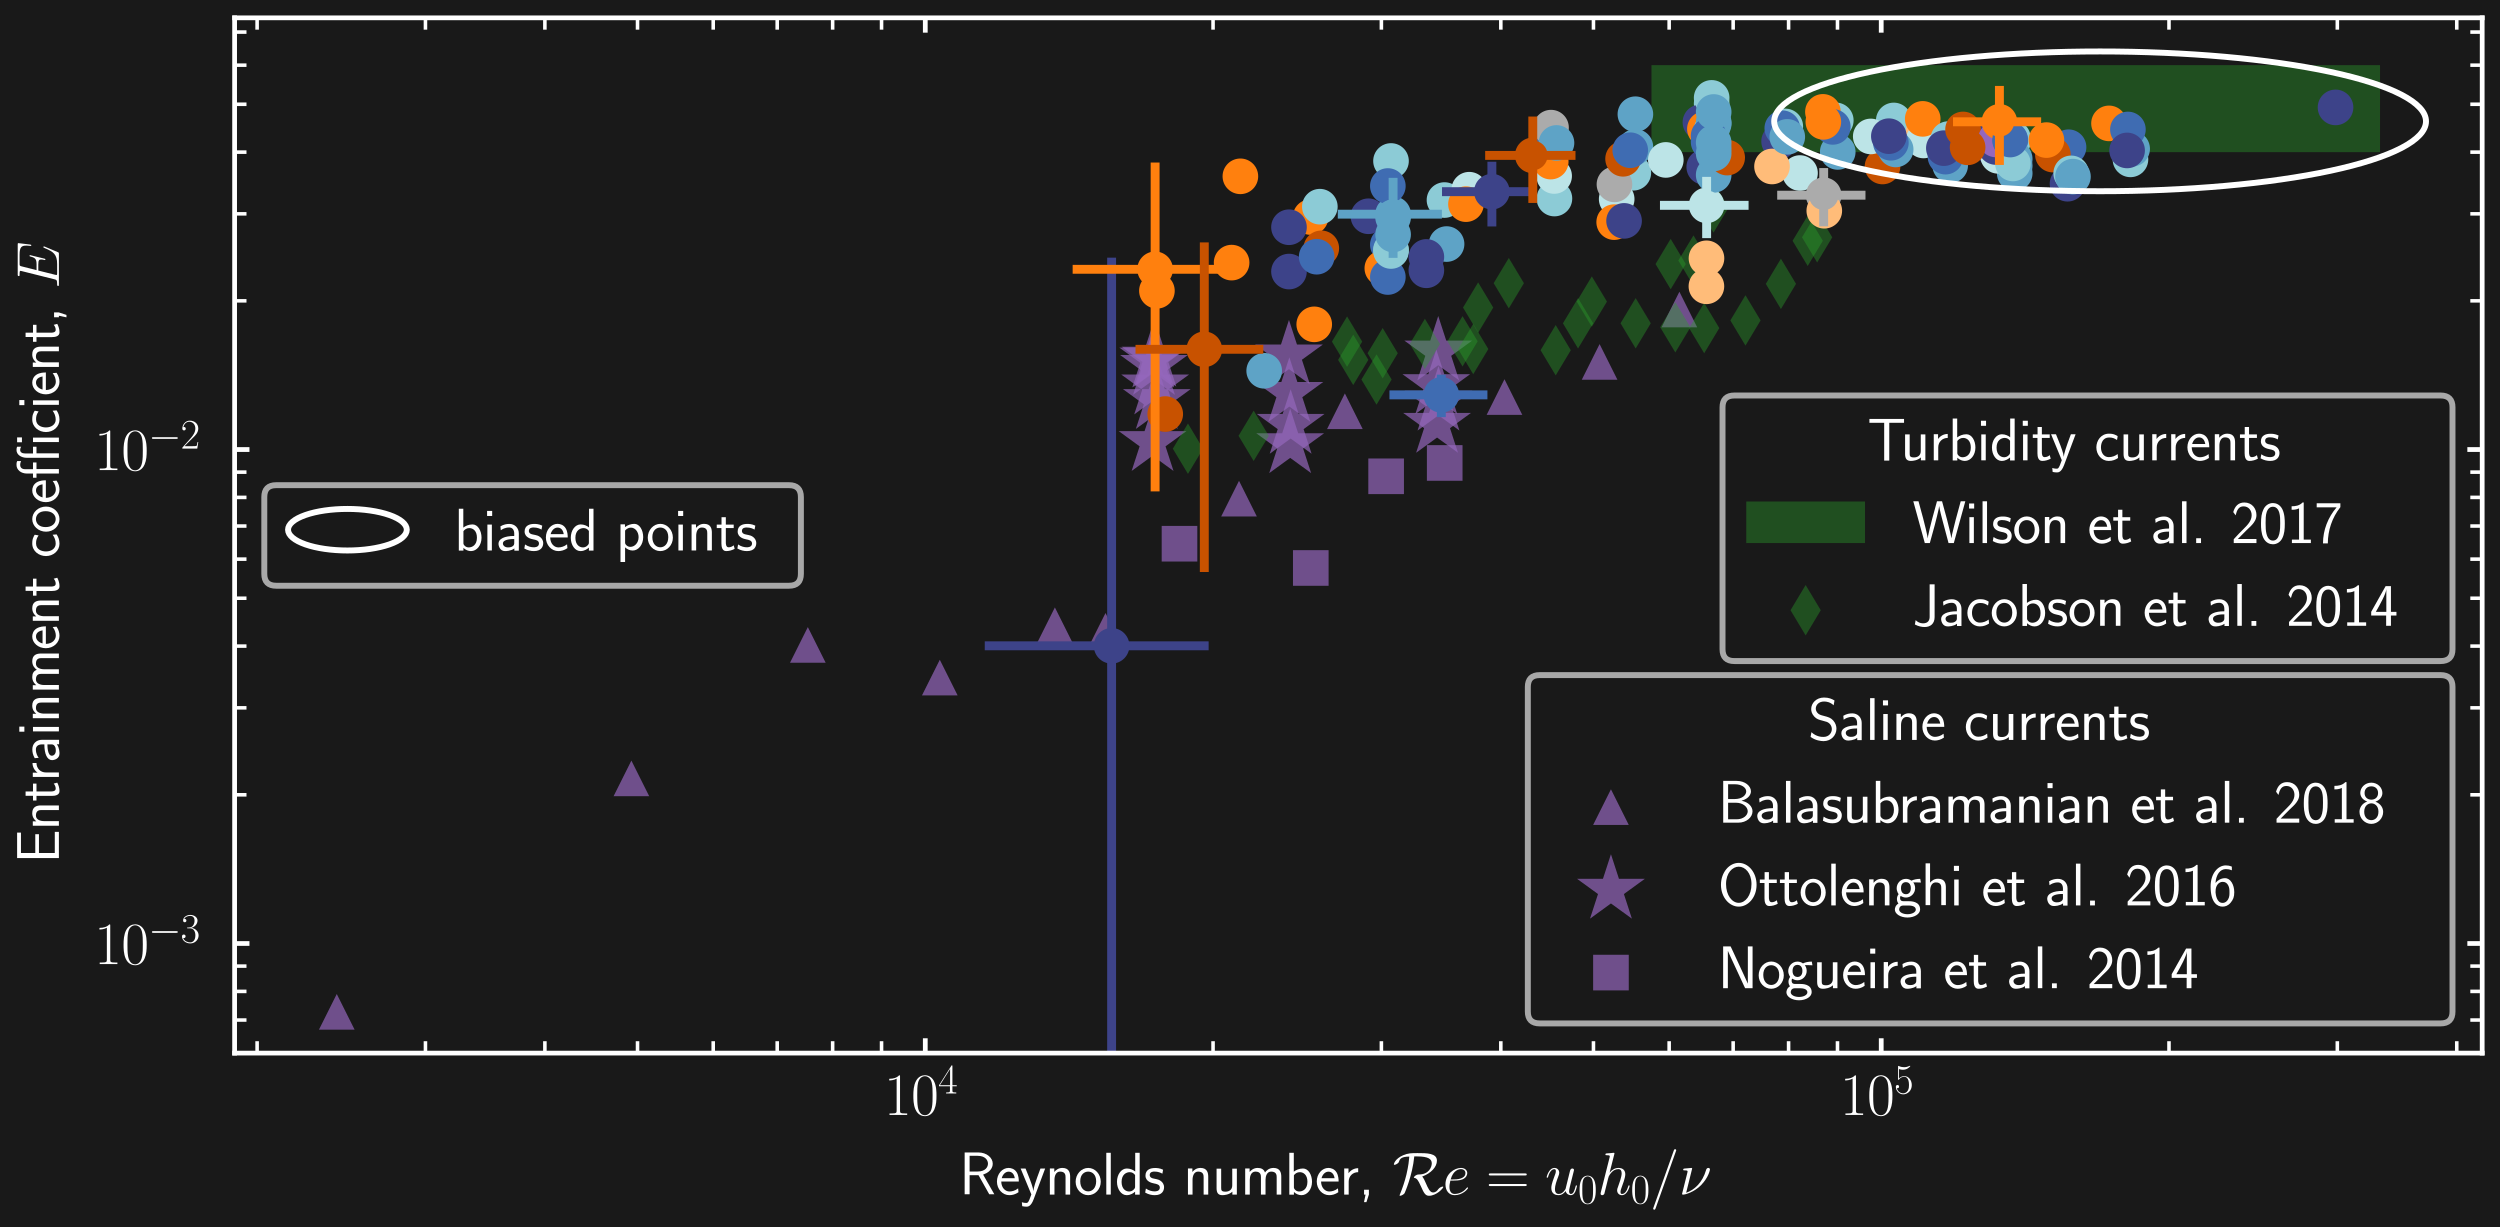 <?xml version="1.0" encoding="utf-8" standalone="no"?>
<!DOCTYPE svg PUBLIC "-//W3C//DTD SVG 1.1//EN"
  "http://www.w3.org/Graphics/SVG/1.1/DTD/svg11.dtd">
<svg xmlns:xlink="http://www.w3.org/1999/xlink" width="421.08pt" height="206.695pt" viewBox="0 0 421.08 206.695" xmlns="http://www.w3.org/2000/svg" version="1.1">
 <defs>
  <style type="text/css">*{stroke-linejoin: round; stroke-linecap: butt}</style>
 </defs>
 <g id="figure_1">
  <g id="patch_1">
   <path d="M 0 206.695 
L 421.08 206.695 
L 421.08 0 
L 0 0 
z
" style="fill: #191919"/>
  </g>
  <g id="axes_1">
   <g id="patch_2">
    <path d="M 39.516 177.376 
L 418.08 177.376 
L 418.08 3 
L 39.516 3 
z
" style="fill: #191919"/>
   </g>
   <g id="PathCollection_1">
    <defs>
     <path id="mbe7ac759ad" d="M 0 -3 
L -3 3 
L 3 3 
z
"/>
    </defs>
    <g clip-path="url(#p52ba26227b)">
     <use xlink:href="#mbe7ac759ad" x="226.522" y="69.265" style="fill: #9467bd; fill-opacity: 0.7"/>
     <use xlink:href="#mbe7ac759ad" x="56.724" y="170.425" style="fill: #9467bd; fill-opacity: 0.7"/>
     <use xlink:href="#mbe7ac759ad" x="136.066" y="108.621" style="fill: #9467bd; fill-opacity: 0.7"/>
     <use xlink:href="#mbe7ac759ad" x="158.292" y="114.123" style="fill: #9467bd; fill-opacity: 0.7"/>
     <use xlink:href="#mbe7ac759ad" x="177.676" y="105.307" style="fill: #9467bd; fill-opacity: 0.7"/>
     <use xlink:href="#mbe7ac759ad" x="186.204" y="106.251" style="fill: #9467bd; fill-opacity: 0.7"/>
     <use xlink:href="#mbe7ac759ad" x="208.689" y="83.985" style="fill: #9467bd; fill-opacity: 0.7"/>
     <use xlink:href="#mbe7ac759ad" x="253.4" y="66.873" style="fill: #9467bd; fill-opacity: 0.7"/>
     <use xlink:href="#mbe7ac759ad" x="269.423" y="60.956" style="fill: #9467bd; fill-opacity: 0.7"/>
     <use xlink:href="#mbe7ac759ad" x="282.863" y="52.137" style="fill: #9467bd; fill-opacity: 0.7"/>
     <use xlink:href="#mbe7ac759ad" x="106.345" y="131.106" style="fill: #9467bd; fill-opacity: 0.7"/>
    </g>
   </g>
   <g id="PathCollection_2">
    <defs>
     <path id="m0bb743974c" d="M -3 3 
L 3 3 
L 3 -3 
L -3 -3 
z
"/>
    </defs>
    <g clip-path="url(#p52ba26227b)">
     <use xlink:href="#m0bb743974c" x="198.664" y="91.581" style="fill: #9467bd; fill-opacity: 0.7"/>
     <use xlink:href="#m0bb743974c" x="220.779" y="95.665" style="fill: #9467bd; fill-opacity: 0.7"/>
     <use xlink:href="#m0bb743974c" x="233.468" y="80.224" style="fill: #9467bd; fill-opacity: 0.7"/>
     <use xlink:href="#m0bb743974c" x="243.335" y="77.977" style="fill: #9467bd; fill-opacity: 0.7"/>
    </g>
   </g>
   <g id="PathCollection_3">
    <defs>
     <path id="mfd3690d694" d="M 0 -6 
L -1.347 -1.854 
L -5.706 -1.854 
L -2.18 0.708 
L -3.527 4.854 
L -0 2.292 
L 3.527 4.854 
L 2.18 0.708 
L 5.706 -1.854 
L 1.347 -1.854 
z
"/>
    </defs>
    <g clip-path="url(#p52ba26227b)">
     <use xlink:href="#mfd3690d694" x="194.839" y="67.395" style="fill: #9467bd; fill-opacity: 0.7"/>
     <use xlink:href="#mfd3690d694" x="217.387" y="71.571" style="fill: #9467bd; fill-opacity: 0.7"/>
     <use xlink:href="#mfd3690d694" x="242.287" y="67.662" style="fill: #9467bd; fill-opacity: 0.7"/>
     <use xlink:href="#mfd3690d694" x="194.565" y="64.942" style="fill: #9467bd; fill-opacity: 0.7"/>
     <use xlink:href="#mfd3690d694" x="194.603" y="60.259" style="fill: #9467bd; fill-opacity: 0.7"/>
     <use xlink:href="#mfd3690d694" x="194.13" y="74.467" style="fill: #9467bd; fill-opacity: 0.7"/>
     <use xlink:href="#mfd3690d694" x="217.308" y="74.831" style="fill: #9467bd; fill-opacity: 0.7"/>
     <use xlink:href="#mfd3690d694" x="242.047" y="71.407" style="fill: #9467bd; fill-opacity: 0.7"/>
     <use xlink:href="#mfd3690d694" x="194.367" y="61.647" style="fill: #9467bd; fill-opacity: 0.7"/>
     <use xlink:href="#mfd3690d694" x="217.17" y="66.19" style="fill: #9467bd; fill-opacity: 0.7"/>
     <use xlink:href="#mfd3690d694" x="241.918" y="64.876" style="fill: #9467bd; fill-opacity: 0.7"/>
     <use xlink:href="#mfd3690d694" x="194.24" y="60.405" style="fill: #9467bd; fill-opacity: 0.7"/>
     <use xlink:href="#mfd3690d694" x="217.103" y="59.886" style="fill: #9467bd; fill-opacity: 0.7"/>
     <use xlink:href="#mfd3690d694" x="242.246" y="59.224" style="fill: #9467bd; fill-opacity: 0.7"/>
    </g>
   </g>
   <g id="patch_3">
    <path d="M 278.163 25.624 
L 400.873 25.624 
L 400.873 10.973 
L 278.163 10.973 
z
" clip-path="url(#p52ba26227b)" style="fill: #2ca02c; opacity: 0.4"/>
   </g>
   <g id="PathCollection_4">
    <defs>
     <path id="m492be3e5b6" d="M -0 4.243 
L 2.546 0 
L 0 -4.243 
L -2.546 -0 
z
"/>
    </defs>
    <g clip-path="url(#p52ba26227b)">
     <use xlink:href="#m492be3e5b6" x="200.09" y="75.576" style="fill: #2ca02c; fill-opacity: 0.4"/>
     <use xlink:href="#m492be3e5b6" x="211.157" y="73.406" style="fill: #2ca02c; fill-opacity: 0.4"/>
     <use xlink:href="#m492be3e5b6" x="226.889" y="57.539" style="fill: #2ca02c; fill-opacity: 0.4"/>
     <use xlink:href="#m492be3e5b6" x="232.887" y="59.49" style="fill: #2ca02c; fill-opacity: 0.4"/>
     <use xlink:href="#m492be3e5b6" x="239.996" y="57.931" style="fill: #2ca02c; fill-opacity: 0.4"/>
     <use xlink:href="#m492be3e5b6" x="246.34" y="57.487" style="fill: #2ca02c; fill-opacity: 0.4"/>
     <use xlink:href="#m492be3e5b6" x="248.966" y="51.804" style="fill: #2ca02c; fill-opacity: 0.4"/>
     <use xlink:href="#m492be3e5b6" x="254.129" y="47.695" style="fill: #2ca02c; fill-opacity: 0.4"/>
     <use xlink:href="#m492be3e5b6" x="231.852" y="63.923" style="fill: #2ca02c; fill-opacity: 0.4"/>
     <use xlink:href="#m492be3e5b6" x="248.138" y="58.79" style="fill: #2ca02c; fill-opacity: 0.4"/>
     <use xlink:href="#m492be3e5b6" x="262.028" y="58.987" style="fill: #2ca02c; fill-opacity: 0.4"/>
     <use xlink:href="#m492be3e5b6" x="268.115" y="50.796" style="fill: #2ca02c; fill-opacity: 0.4"/>
     <use xlink:href="#m492be3e5b6" x="275.497" y="54.449" style="fill: #2ca02c; fill-opacity: 0.4"/>
     <use xlink:href="#m492be3e5b6" x="281.392" y="44.475" style="fill: #2ca02c; fill-opacity: 0.4"/>
     <use xlink:href="#m492be3e5b6" x="285.235" y="43.884" style="fill: #2ca02c; fill-opacity: 0.4"/>
     <use xlink:href="#m492be3e5b6" x="288.609" y="34.944" style="fill: #2ca02c; fill-opacity: 0.4"/>
     <use xlink:href="#m492be3e5b6" x="227.926" y="60.612" style="fill: #2ca02c; fill-opacity: 0.4"/>
     <use xlink:href="#m492be3e5b6" x="265.794" y="54.455" style="fill: #2ca02c; fill-opacity: 0.4"/>
     <use xlink:href="#m492be3e5b6" x="282.176" y="55.122" style="fill: #2ca02c; fill-opacity: 0.4"/>
     <use xlink:href="#m492be3e5b6" x="287.039" y="55.256" style="fill: #2ca02c; fill-opacity: 0.4"/>
     <use xlink:href="#m492be3e5b6" x="293.992" y="53.967" style="fill: #2ca02c; fill-opacity: 0.4"/>
     <use xlink:href="#m492be3e5b6" x="299.964" y="47.813" style="fill: #2ca02c; fill-opacity: 0.4"/>
     <use xlink:href="#m492be3e5b6" x="304.474" y="40.559" style="fill: #2ca02c; fill-opacity: 0.4"/>
     <use xlink:href="#m492be3e5b6" x="306.065" y="39.97" style="fill: #2ca02c; fill-opacity: 0.4"/>
    </g>
   </g>
   <g id="PathCollection_5">
    <defs>
     <path id="C0_0_0c2712dad8" d="M 0 3 
C 0.796 3 1.559 2.684 2.121 2.121 
C 2.684 1.559 3 0.796 3 -0 
C 3 -0.796 2.684 -1.559 2.121 -2.121 
C 1.559 -2.684 0.796 -3 0 -3 
C -0.796 -3 -1.559 -2.684 -2.121 -2.121 
C -2.684 -1.559 -3 -0.796 -3 0 
C -3 0.796 -2.684 1.559 -2.121 2.121 
C -1.559 2.684 -0.796 3 0 3 
z
"/>
    </defs>
    <g clip-path="url(#p52ba26227b)">
     <use xlink:href="#C0_0_0c2712dad8" x="233.757" y="41.215" style="fill: #3f6cb2"/>
    </g>
    <g clip-path="url(#p52ba26227b)">
     <use xlink:href="#C0_0_0c2712dad8" x="318.97" y="20.288" style="fill: #8ccbd6"/>
    </g>
    <g clip-path="url(#p52ba26227b)">
     <use xlink:href="#C0_0_0c2712dad8" x="288.298" y="17.461" style="fill: #8ccbd6"/>
    </g>
    <g clip-path="url(#p52ba26227b)">
     <use xlink:href="#C0_0_0c2712dad8" x="393.378" y="18.091" style="fill: #3d4389"/>
    </g>
    <g clip-path="url(#p52ba26227b)">
     <use xlink:href="#C0_0_0c2712dad8" x="207.444" y="44.233" style="fill: #ff800e"/>
    </g>
    <g clip-path="url(#p52ba26227b)">
     <use xlink:href="#C0_0_0c2712dad8" x="287.451" y="34.584" style="fill: #bce4e7"/>
    </g>
    <g clip-path="url(#p52ba26227b)">
     <use xlink:href="#C0_0_0c2712dad8" x="258.17" y="26.173" style="fill: #c85200"/>
    </g>
    <g clip-path="url(#p52ba26227b)">
     <use xlink:href="#C0_0_0c2712dad8" x="286.406" y="20.601" style="fill: #3d4389"/>
    </g>
    <g clip-path="url(#p52ba26227b)">
     <use xlink:href="#C0_0_0c2712dad8" x="212.93" y="62.451" style="fill: #5ea3c6"/>
    </g>
    <g clip-path="url(#p52ba26227b)">
     <use xlink:href="#C0_0_0c2712dad8" x="323.99" y="22.227" style="fill: #ffbc79"/>
    </g>
    <g clip-path="url(#p52ba26227b)">
     <use xlink:href="#C0_0_0c2712dad8" x="287.425" y="43.506" style="fill: #ffbc79"/>
    </g>
    <g clip-path="url(#p52ba26227b)">
     <use xlink:href="#C0_0_0c2712dad8" x="288.638" y="27.516" style="fill: #5ea3c6"/>
    </g>
    <g clip-path="url(#p52ba26227b)">
     <use xlink:href="#C0_0_0c2712dad8" x="348.41" y="24.799" style="fill: #3f6cb2"/>
    </g>
    <g clip-path="url(#p52ba26227b)">
     <use xlink:href="#C0_0_0c2712dad8" x="309.534" y="25.59" style="fill: #5ea3c6"/>
    </g>
    <g clip-path="url(#p52ba26227b)">
     <use xlink:href="#C0_0_0c2712dad8" x="287.784" y="22.856" style="fill: #3f6cb2"/>
    </g>
    <g clip-path="url(#p52ba26227b)">
     <use xlink:href="#C0_0_0c2712dad8" x="336.163" y="25.532" style="fill: #3d4389"/>
    </g>
    <g clip-path="url(#p52ba26227b)">
     <use xlink:href="#C0_0_0c2712dad8" x="232.828" y="45.184" style="fill: #ff800e"/>
    </g>
    <g clip-path="url(#p52ba26227b)">
     <use xlink:href="#C0_0_0c2712dad8" x="338.576" y="24.572" style="fill: #3f6cb2"/>
    </g>
    <g clip-path="url(#p52ba26227b)">
     <use xlink:href="#C0_0_0c2712dad8" x="323.988" y="23.66" style="fill: #bce4e7"/>
    </g>
    <g clip-path="url(#p52ba26227b)">
     <use xlink:href="#C0_0_0c2712dad8" x="275.107" y="29.095" style="fill: #8ccbd6"/>
    </g>
    <g clip-path="url(#p52ba26227b)">
     <use xlink:href="#C0_0_0c2712dad8" x="323.847" y="20.021" style="fill: #ff800e"/>
    </g>
    <g clip-path="url(#p52ba26227b)">
     <use xlink:href="#C0_0_0c2712dad8" x="287.05" y="28.127" style="fill: #3d4389"/>
    </g>
    <g clip-path="url(#p52ba26227b)">
     <use xlink:href="#C0_0_0c2712dad8" x="309.205" y="20.272" style="fill: #8ccbd6"/>
    </g>
    <g clip-path="url(#p52ba26227b)">
     <use xlink:href="#C0_0_0c2712dad8" x="275.452" y="19.24" style="fill: #5ea3c6"/>
    </g>
    <g clip-path="url(#p52ba26227b)">
     <use xlink:href="#C0_0_0c2712dad8" x="317.077" y="28.042" style="fill: #c85200"/>
    </g>
    <g clip-path="url(#p52ba26227b)">
     <use xlink:href="#C0_0_0c2712dad8" x="339.343" y="29.179" style="fill: #5ea3c6"/>
    </g>
    <g clip-path="url(#p52ba26227b)">
     <use xlink:href="#C0_0_0c2712dad8" x="358.837" y="26.843" style="fill: #8ccbd6"/>
    </g>
    <g clip-path="url(#p52ba26227b)">
     <use xlink:href="#C0_0_0c2712dad8" x="287.157" y="21.721" style="fill: #ff800e"/>
    </g>
    <g clip-path="url(#p52ba26227b)">
     <use xlink:href="#C0_0_0c2712dad8" x="355.225" y="20.782" style="fill: #ff800e"/>
    </g>
    <g clip-path="url(#p52ba26227b)">
     <use xlink:href="#C0_0_0c2712dad8" x="194.861" y="48.979" style="fill: #ff800e"/>
    </g>
    <g clip-path="url(#p52ba26227b)">
     <use xlink:href="#C0_0_0c2712dad8" x="220.75" y="36.557" style="fill: #ff800e"/>
    </g>
    <g clip-path="url(#p52ba26227b)">
     <use xlink:href="#C0_0_0c2712dad8" x="287.413" y="48.223" style="fill: #ffbc79"/>
    </g>
    <g clip-path="url(#p52ba26227b)">
     <use xlink:href="#C0_0_0c2712dad8" x="288.638" y="29.461" style="fill: #5ea3c6"/>
    </g>
    <g clip-path="url(#p52ba26227b)">
     <use xlink:href="#C0_0_0c2712dad8" x="243.297" y="33.694" style="fill: #8ccbd6"/>
    </g>
    <g clip-path="url(#p52ba26227b)">
     <use xlink:href="#C0_0_0c2712dad8" x="275.452" y="24.74" style="fill: #5ea3c6"/>
    </g>
    <g clip-path="url(#p52ba26227b)">
     <use xlink:href="#C0_0_0c2712dad8" x="261.815" y="33.441" style="fill: #8ccbd6"/>
    </g>
    <g clip-path="url(#p52ba26227b)">
     <use xlink:href="#C0_0_0c2712dad8" x="288.298" y="21.923" style="fill: #8ccbd6"/>
    </g>
    <g clip-path="url(#p52ba26227b)">
     <use xlink:href="#C0_0_0c2712dad8" x="300.698" y="21.293" style="fill: #8ccbd6"/>
    </g>
    <g clip-path="url(#p52ba26227b)">
     <use xlink:href="#C0_0_0c2712dad8" x="359.121" y="25.064" style="fill: #5ea3c6"/>
    </g>
    <g clip-path="url(#p52ba26227b)">
     <use xlink:href="#C0_0_0c2712dad8" x="260.716" y="27.335" style="fill: #ff800e"/>
    </g>
    <g clip-path="url(#p52ba26227b)">
     <use xlink:href="#C0_0_0c2712dad8" x="339.343" y="27.923" style="fill: #5ea3c6"/>
    </g>
    <g clip-path="url(#p52ba26227b)">
     <use xlink:href="#C0_0_0c2712dad8" x="288.638" y="20.638" style="fill: #5ea3c6"/>
    </g>
    <g clip-path="url(#p52ba26227b)">
     <use xlink:href="#C0_0_0c2712dad8" x="328.157" y="23.427" style="fill: #8ccbd6"/>
    </g>
    <g clip-path="url(#p52ba26227b)">
     <use xlink:href="#C0_0_0c2712dad8" x="222.546" y="41.826" style="fill: #c85200"/>
    </g>
    <g clip-path="url(#p52ba26227b)">
     <use xlink:href="#C0_0_0c2712dad8" x="247.465" y="31.953" style="fill: #bce4e7"/>
    </g>
    <g clip-path="url(#p52ba26227b)">
     <use xlink:href="#C0_0_0c2712dad8" x="328.473" y="27.849" style="fill: #5ea3c6"/>
    </g>
    <g clip-path="url(#p52ba26227b)">
     <use xlink:href="#C0_0_0c2712dad8" x="242.766" y="66.506" style="fill: #3f6cb2"/>
    </g>
    <g clip-path="url(#p52ba26227b)">
     <use xlink:href="#C0_0_0c2712dad8" x="261.289" y="23.175" style="fill: #3f6cb2"/>
    </g>
    <g clip-path="url(#p52ba26227b)">
     <use xlink:href="#C0_0_0c2712dad8" x="339.037" y="23.255" style="fill: #8ccbd6"/>
    </g>
    <g clip-path="url(#p52ba26227b)">
     <use xlink:href="#C0_0_0c2712dad8" x="307.039" y="18.84" style="fill: #ff800e"/>
    </g>
    <g clip-path="url(#p52ba26227b)">
     <use xlink:href="#C0_0_0c2712dad8" x="217.106" y="45.739" style="fill: #3d4389"/>
    </g>
    <g clip-path="url(#p52ba26227b)">
     <use xlink:href="#C0_0_0c2712dad8" x="319.292" y="25.172" style="fill: #5ea3c6"/>
    </g>
    <g clip-path="url(#p52ba26227b)">
     <use xlink:href="#C0_0_0c2712dad8" x="246.915" y="34.386" style="fill: #ff800e"/>
    </g>
    <g clip-path="url(#p52ba26227b)">
     <use xlink:href="#C0_0_0c2712dad8" x="290.912" y="26.543" style="fill: #c85200"/>
    </g>
    <g clip-path="url(#p52ba26227b)">
     <use xlink:href="#C0_0_0c2712dad8" x="217.106" y="38.273" style="fill: #3d4389"/>
    </g>
    <g clip-path="url(#p52ba26227b)">
     <use xlink:href="#C0_0_0c2712dad8" x="288.298" y="16.485" style="fill: #8ccbd6"/>
    </g>
    <g clip-path="url(#p52ba26227b)">
     <use xlink:href="#C0_0_0c2712dad8" x="303.179" y="29.146" style="fill: #bce4e7"/>
    </g>
    <g clip-path="url(#p52ba26227b)">
     <use xlink:href="#C0_0_0c2712dad8" x="272.301" y="33.532" style="fill: #bce4e7"/>
    </g>
    <g clip-path="url(#p52ba26227b)">
     <use xlink:href="#C0_0_0c2712dad8" x="243.649" y="41.107" style="fill: #5ea3c6"/>
    </g>
    <g clip-path="url(#p52ba26227b)">
     <use xlink:href="#C0_0_0c2712dad8" x="202.843" y="58.833" style="fill: #c85200"/>
    </g>
    <g clip-path="url(#p52ba26227b)">
     <use xlink:href="#C0_0_0c2712dad8" x="230.485" y="36.425" style="fill: #3d4389"/>
    </g>
    <g clip-path="url(#p52ba26227b)">
     <use xlink:href="#C0_0_0c2712dad8" x="187.231" y="108.776" style="fill: #3d4389"/>
    </g>
    <g clip-path="url(#p52ba26227b)">
     <use xlink:href="#C0_0_0c2712dad8" x="261.243" y="21.499" style="fill: #ababab"/>
    </g>
    <g clip-path="url(#p52ba26227b)">
     <use xlink:href="#C0_0_0c2712dad8" x="308.708" y="21.373" style="fill: #3f6cb2"/>
    </g>
    <g clip-path="url(#p52ba26227b)">
     <use xlink:href="#C0_0_0c2712dad8" x="234.29" y="42.077" style="fill: #8ccbd6"/>
    </g>
    <g clip-path="url(#p52ba26227b)">
     <use xlink:href="#C0_0_0c2712dad8" x="299.66" y="23.809" style="fill: #3d4389"/>
    </g>
    <g clip-path="url(#p52ba26227b)">
     <use xlink:href="#C0_0_0c2712dad8" x="298.463" y="28.041" style="fill: #ffbc79"/>
    </g>
    <g clip-path="url(#p52ba26227b)">
     <use xlink:href="#C0_0_0c2712dad8" x="336.163" y="22.842" style="fill: #3d4389"/>
    </g>
    <g clip-path="url(#p52ba26227b)">
     <use xlink:href="#C0_0_0c2712dad8" x="221.358" y="54.629" style="fill: #ff800e"/>
    </g>
    <g clip-path="url(#p52ba26227b)">
     <use xlink:href="#C0_0_0c2712dad8" x="251.279" y="32.28" style="fill: #3d4389"/>
    </g>
    <g clip-path="url(#p52ba26227b)">
     <use xlink:href="#C0_0_0c2712dad8" x="233.757" y="46.658" style="fill: #3f6cb2"/>
    </g>
    <g clip-path="url(#p52ba26227b)">
     <use xlink:href="#C0_0_0c2712dad8" x="288.638" y="25.001" style="fill: #5ea3c6"/>
    </g>
    <g clip-path="url(#p52ba26227b)">
     <use xlink:href="#C0_0_0c2712dad8" x="234.642" y="36.073" style="fill: #5ea3c6"/>
    </g>
    <g clip-path="url(#p52ba26227b)">
     <use xlink:href="#C0_0_0c2712dad8" x="234.29" y="27.115" style="fill: #8ccbd6"/>
    </g>
    <g clip-path="url(#p52ba26227b)">
     <use xlink:href="#C0_0_0c2712dad8" x="234.29" y="42.276" style="fill: #8ccbd6"/>
    </g>
    <g clip-path="url(#p52ba26227b)">
     <use xlink:href="#C0_0_0c2712dad8" x="348.239" y="30.945" style="fill: #3d4389"/>
    </g>
    <g clip-path="url(#p52ba26227b)">
     <use xlink:href="#C0_0_0c2712dad8" x="233.757" y="31.332" style="fill: #3f6cb2"/>
    </g>
    <g clip-path="url(#p52ba26227b)">
     <use xlink:href="#C0_0_0c2712dad8" x="271.925" y="31.057" style="fill: #ababab"/>
    </g>
    <g clip-path="url(#p52ba26227b)">
     <use xlink:href="#C0_0_0c2712dad8" x="327.681" y="26.385" style="fill: #3f6cb2"/>
    </g>
    <g clip-path="url(#p52ba26227b)">
     <use xlink:href="#C0_0_0c2712dad8" x="261.766" y="29.641" style="fill: #bce4e7"/>
    </g>
    <g clip-path="url(#p52ba26227b)">
     <use xlink:href="#C0_0_0c2712dad8" x="287.784" y="23.9" style="fill: #3f6cb2"/>
    </g>
    <g clip-path="url(#p52ba26227b)">
     <use xlink:href="#C0_0_0c2712dad8" x="339.037" y="23.796" style="fill: #8ccbd6"/>
    </g>
    <g clip-path="url(#p52ba26227b)">
     <use xlink:href="#C0_0_0c2712dad8" x="327.407" y="24.955" style="fill: #3d4389"/>
    </g>
    <g clip-path="url(#p52ba26227b)">
     <use xlink:href="#C0_0_0c2712dad8" x="273.379" y="26.747" style="fill: #c85200"/>
    </g>
    <g clip-path="url(#p52ba26227b)">
     <use xlink:href="#C0_0_0c2712dad8" x="300.194" y="21.596" style="fill: #3f6cb2"/>
    </g>
    <g clip-path="url(#p52ba26227b)">
     <use xlink:href="#C0_0_0c2712dad8" x="221.77" y="43.24" style="fill: #3f6cb2"/>
    </g>
    <g clip-path="url(#p52ba26227b)">
     <use xlink:href="#C0_0_0c2712dad8" x="288.638" y="20.88" style="fill: #5ea3c6"/>
    </g>
    <g clip-path="url(#p52ba26227b)">
     <use xlink:href="#C0_0_0c2712dad8" x="280.573" y="26.937" style="fill: #bce4e7"/>
    </g>
    <g clip-path="url(#p52ba26227b)">
     <use xlink:href="#C0_0_0c2712dad8" x="330.641" y="21.801" style="fill: #c85200"/>
    </g>
    <g clip-path="url(#p52ba26227b)">
     <use xlink:href="#C0_0_0c2712dad8" x="358.408" y="21.808" style="fill: #3f6cb2"/>
    </g>
    <g clip-path="url(#p52ba26227b)">
     <use xlink:href="#C0_0_0c2712dad8" x="336.539" y="26.248" style="fill: #bce4e7"/>
    </g>
    <g clip-path="url(#p52ba26227b)">
     <use xlink:href="#C0_0_0c2712dad8" x="307.11" y="20.524" style="fill: #ff800e"/>
    </g>
    <g clip-path="url(#p52ba26227b)">
     <use xlink:href="#C0_0_0c2712dad8" x="315.095" y="22.982" style="fill: #bce4e7"/>
    </g>
    <g clip-path="url(#p52ba26227b)">
     <use xlink:href="#C0_0_0c2712dad8" x="358.272" y="25.339" style="fill: #3d4389"/>
    </g>
    <g clip-path="url(#p52ba26227b)">
     <use xlink:href="#C0_0_0c2712dad8" x="336.163" y="24.761" style="fill: #3d4389"/>
    </g>
    <g clip-path="url(#p52ba26227b)">
     <use xlink:href="#C0_0_0c2712dad8" x="261.191" y="27.217" style="fill: #ff800e"/>
    </g>
    <g clip-path="url(#p52ba26227b)">
     <use xlink:href="#C0_0_0c2712dad8" x="262.163" y="24.077" style="fill: #5ea3c6"/>
    </g>
    <g clip-path="url(#p52ba26227b)">
     <use xlink:href="#C0_0_0c2712dad8" x="336.163" y="23.484" style="fill: #9467bd"/>
    </g>
    <g clip-path="url(#p52ba26227b)">
     <use xlink:href="#C0_0_0c2712dad8" x="271.88" y="37.414" style="fill: #ff800e"/>
    </g>
    <g clip-path="url(#p52ba26227b)">
     <use xlink:href="#C0_0_0c2712dad8" x="331.409" y="24.817" style="fill: #c85200"/>
    </g>
    <g clip-path="url(#p52ba26227b)">
     <use xlink:href="#C0_0_0c2712dad8" x="301.033" y="23.051" style="fill: #5ea3c6"/>
    </g>
    <g clip-path="url(#p52ba26227b)">
     <use xlink:href="#C0_0_0c2712dad8" x="307.166" y="32.88" style="fill: #ababab"/>
    </g>
    <g clip-path="url(#p52ba26227b)">
     <use xlink:href="#C0_0_0c2712dad8" x="338.576" y="23.684" style="fill: #3f6cb2"/>
    </g>
    <g clip-path="url(#p52ba26227b)">
     <use xlink:href="#C0_0_0c2712dad8" x="287.784" y="22.879" style="fill: #3f6cb2"/>
    </g>
    <g clip-path="url(#p52ba26227b)">
     <use xlink:href="#C0_0_0c2712dad8" x="307.269" y="35.497" style="fill: #ffbc79"/>
    </g>
    <g clip-path="url(#p52ba26227b)">
     <use xlink:href="#C0_0_0c2712dad8" x="196.264" y="69.737" style="fill: #c85200"/>
    </g>
    <g clip-path="url(#p52ba26227b)">
     <use xlink:href="#C0_0_0c2712dad8" x="318.483" y="24.049" style="fill: #3f6cb2"/>
    </g>
    <g clip-path="url(#p52ba26227b)">
     <use xlink:href="#C0_0_0c2712dad8" x="345.768" y="26.037" style="fill: #c85200"/>
    </g>
    <g clip-path="url(#p52ba26227b)">
     <use xlink:href="#C0_0_0c2712dad8" x="208.919" y="29.697" style="fill: #ff800e"/>
    </g>
    <g clip-path="url(#p52ba26227b)">
     <use xlink:href="#C0_0_0c2712dad8" x="234.642" y="39.494" style="fill: #5ea3c6"/>
    </g>
    <g clip-path="url(#p52ba26227b)">
     <use xlink:href="#C0_0_0c2712dad8" x="234.642" y="36.601" style="fill: #5ea3c6"/>
    </g>
    <g clip-path="url(#p52ba26227b)">
     <use xlink:href="#C0_0_0c2712dad8" x="339.343" y="26.763" style="fill: #5ea3c6"/>
    </g>
    <g clip-path="url(#p52ba26227b)">
     <use xlink:href="#C0_0_0c2712dad8" x="194.558" y="45.361" style="fill: #ff800e"/>
    </g>
    <g clip-path="url(#p52ba26227b)">
     <use xlink:href="#C0_0_0c2712dad8" x="273.545" y="37.203" style="fill: #3d4389"/>
    </g>
    <g clip-path="url(#p52ba26227b)">
     <use xlink:href="#C0_0_0c2712dad8" x="288.638" y="25.847" style="fill: #5ea3c6"/>
    </g>
    <g clip-path="url(#p52ba26227b)">
     <use xlink:href="#C0_0_0c2712dad8" x="222.304" y="34.812" style="fill: #8ccbd6"/>
    </g>
    <g clip-path="url(#p52ba26227b)">
     <use xlink:href="#C0_0_0c2712dad8" x="336.765" y="20.518" style="fill: #ff800e"/>
    </g>
    <g clip-path="url(#p52ba26227b)">
     <use xlink:href="#C0_0_0c2712dad8" x="240.245" y="43.274" style="fill: #3d4389"/>
    </g>
    <g clip-path="url(#p52ba26227b)">
     <use xlink:href="#C0_0_0c2712dad8" x="240.245" y="45.526" style="fill: #3d4389"/>
    </g>
    <g clip-path="url(#p52ba26227b)">
     <use xlink:href="#C0_0_0c2712dad8" x="348.856" y="29.202" style="fill: #8ccbd6"/>
    </g>
    <g clip-path="url(#p52ba26227b)">
     <use xlink:href="#C0_0_0c2712dad8" x="274.586" y="25.304" style="fill: #3f6cb2"/>
    </g>
    <g clip-path="url(#p52ba26227b)">
     <use xlink:href="#C0_0_0c2712dad8" x="288.638" y="18.861" style="fill: #5ea3c6"/>
    </g>
    <g clip-path="url(#p52ba26227b)">
     <use xlink:href="#C0_0_0c2712dad8" x="288.638" y="24.029" style="fill: #5ea3c6"/>
    </g>
    <g clip-path="url(#p52ba26227b)">
     <use xlink:href="#C0_0_0c2712dad8" x="344.682" y="23.596" style="fill: #ff800e"/>
    </g>
    <g clip-path="url(#p52ba26227b)">
     <use xlink:href="#C0_0_0c2712dad8" x="339.037" y="27.529" style="fill: #8ccbd6"/>
    </g>
    <g clip-path="url(#p52ba26227b)">
     <use xlink:href="#C0_0_0c2712dad8" x="349.152" y="29.75" style="fill: #5ea3c6"/>
    </g>
    <g clip-path="url(#p52ba26227b)">
     <use xlink:href="#C0_0_0c2712dad8" x="318.142" y="22.938" style="fill: #3d4389"/>
    </g>
    <g clip-path="url(#p52ba26227b)">
     <use xlink:href="#C0_0_0c2712dad8" x="338.576" y="23.506" style="fill: #3f6cb2"/>
    </g>
   </g>
   <g id="patch_4">
    <path d="M 353.724 32.208 
C 368.282 32.208 382.245 30.968 392.539 28.761 
C 402.832 26.553 408.616 23.559 408.616 20.438 
C 408.616 17.316 402.832 14.322 392.539 12.115 
C 382.245 9.908 368.282 8.667 353.724 8.667 
C 339.167 8.667 325.204 9.908 314.91 12.115 
C 304.616 14.322 298.833 17.316 298.833 20.438 
C 298.833 23.559 304.616 26.553 314.91 28.761 
C 325.204 30.968 339.167 32.208 353.724 32.208 
L 353.724 32.208 
z
" clip-path="url(#p52ba26227b)" style="fill: none; stroke: #ffffff; stroke-linejoin: miter"/>
   </g>
   <g id="matplotlib.axis_1">
    <g id="xtick_1">
     <g id="line2d_1">
      <defs>
       <path id="me46f38b502" d="M 0 0 
L 0 -2.5 
" style="stroke: #ffffff; stroke-width: 0.8"/>
      </defs>
      <g>
       <use xlink:href="#me46f38b502" x="155.848" y="177.376" style="fill: #ffffff; stroke: #ffffff; stroke-width: 0.8"/>
      </g>
     </g>
     <g id="line2d_2">
      <defs>
       <path id="m5f66c834b5" d="M 0 0 
L 0 2.5 
" style="stroke: #ffffff; stroke-width: 0.8"/>
      </defs>
      <g>
       <use xlink:href="#m5f66c834b5" x="155.848" y="3" style="fill: #ffffff; stroke: #ffffff; stroke-width: 0.8"/>
      </g>
     </g>
     <g id="text_1">
      <!-- $\mathdefault{10^{4}}$ -->
      <g style="fill: #ffffff" transform="translate(148.881 187.795) scale(0.1 -0.1)">
       <defs>
        <path id="CMR17-31" d="M 1702 4058 
C 1702 4192 1696 4192 1606 4192 
C 1357 3916 979 3827 621 3827 
C 602 3827 570 3827 563 3808 
C 557 3795 557 3782 557 3648 
C 755 3648 1088 3686 1344 3839 
L 1344 461 
C 1344 236 1331 160 781 160 
L 589 160 
L 589 0 
C 896 0 1216 0 1523 0 
C 1830 0 2150 0 2458 0 
L 2458 160 
L 2266 160 
C 1715 160 1702 230 1702 458 
L 1702 4058 
z
" transform="scale(0.016)"/>
        <path id="CMR17-30" d="M 2688 2025 
C 2688 2416 2682 3080 2413 3591 
C 2176 4039 1798 4198 1466 4198 
C 1158 4198 768 4058 525 3597 
C 269 3118 243 2524 243 2025 
C 243 1661 250 1106 448 619 
C 723 -39 1216 -128 1466 -128 
C 1760 -128 2208 -7 2470 600 
C 2662 1042 2688 1559 2688 2025 
z
M 1466 -26 
C 1056 -26 813 325 723 812 
C 653 1188 653 1738 653 2096 
C 653 2588 653 2997 736 3387 
C 858 3929 1216 4096 1466 4096 
C 1728 4096 2067 3923 2189 3400 
C 2272 3036 2278 2607 2278 2096 
C 2278 1680 2278 1169 2202 792 
C 2067 95 1690 -26 1466 -26 
z
" transform="scale(0.016)"/>
        <path id="CMR17-34" d="M 2150 4122 
C 2150 4256 2144 4256 2029 4256 
L 128 1254 
L 128 1088 
L 1779 1088 
L 1779 457 
C 1779 224 1766 160 1318 160 
L 1197 160 
L 1197 0 
C 1402 0 1747 0 1965 0 
C 2182 0 2528 0 2733 0 
L 2733 160 
L 2611 160 
C 2163 160 2150 224 2150 457 
L 2150 1088 
L 2803 1088 
L 2803 1254 
L 2150 1254 
L 2150 4122 
z
M 1798 3703 
L 1798 1254 
L 256 1254 
L 1798 3703 
z
" transform="scale(0.016)"/>
       </defs>
       <use xlink:href="#CMR17-31" transform="scale(0.996)"/>
       <use xlink:href="#CMR17-30" transform="translate(45.69 0) scale(0.996)"/>
       <use xlink:href="#CMR17-34" transform="translate(91.381 36.154) scale(0.697)"/>
      </g>
     </g>
    </g>
    <g id="xtick_2">
     <g id="line2d_3">
      <g>
       <use xlink:href="#me46f38b502" x="316.859" y="177.376" style="fill: #ffffff; stroke: #ffffff; stroke-width: 0.8"/>
      </g>
     </g>
     <g id="line2d_4">
      <g>
       <use xlink:href="#m5f66c834b5" x="316.859" y="3" style="fill: #ffffff; stroke: #ffffff; stroke-width: 0.8"/>
      </g>
     </g>
     <g id="text_2">
      <!-- $\mathdefault{10^{5}}$ -->
      <g style="fill: #ffffff" transform="translate(309.892 187.795) scale(0.1 -0.1)">
       <defs>
        <path id="CMR17-35" d="M 730 3692 
C 794 3666 1056 3584 1325 3584 
C 1920 3584 2246 3911 2432 4100 
C 2432 4157 2432 4192 2394 4192 
C 2387 4192 2374 4192 2323 4163 
C 2099 4058 1837 3973 1517 3973 
C 1325 3973 1037 3999 723 4139 
C 653 4171 640 4171 634 4171 
C 602 4171 595 4164 595 4037 
L 595 2203 
C 595 2089 595 2057 659 2057 
C 691 2057 704 2070 736 2114 
C 941 2401 1222 2522 1542 2522 
C 1766 2522 2246 2382 2246 1289 
C 2246 1085 2246 715 2054 421 
C 1894 159 1645 25 1370 25 
C 947 25 518 320 403 814 
C 429 807 480 795 506 795 
C 589 795 749 840 749 1038 
C 749 1210 627 1280 506 1280 
C 358 1280 262 1190 262 1011 
C 262 454 704 -128 1382 -128 
C 2042 -128 2669 440 2669 1264 
C 2669 2030 2170 2624 1549 2624 
C 1222 2624 947 2503 730 2274 
L 730 3692 
z
" transform="scale(0.016)"/>
       </defs>
       <use xlink:href="#CMR17-31" transform="scale(0.996)"/>
       <use xlink:href="#CMR17-30" transform="translate(45.69 0) scale(0.996)"/>
       <use xlink:href="#CMR17-35" transform="translate(91.381 36.154) scale(0.697)"/>
      </g>
     </g>
    </g>
    <g id="xtick_3">
     <g id="line2d_5">
      <defs>
       <path id="mac5c512fd4" d="M 0 0 
L 0 -2 
" style="stroke: #ffffff; stroke-width: 0.6"/>
      </defs>
      <g>
       <use xlink:href="#mac5c512fd4" x="43.306" y="177.376" style="fill: #ffffff; stroke: #ffffff; stroke-width: 0.6"/>
      </g>
     </g>
     <g id="line2d_6">
      <defs>
       <path id="mfa610fbe9b" d="M 0 0 
L 0 2 
" style="stroke: #ffffff; stroke-width: 0.6"/>
      </defs>
      <g>
       <use xlink:href="#mfa610fbe9b" x="43.306" y="3" style="fill: #ffffff; stroke: #ffffff; stroke-width: 0.6"/>
      </g>
     </g>
    </g>
    <g id="xtick_4">
     <g id="line2d_7">
      <g>
       <use xlink:href="#mac5c512fd4" x="71.659" y="177.376" style="fill: #ffffff; stroke: #ffffff; stroke-width: 0.6"/>
      </g>
     </g>
     <g id="line2d_8">
      <g>
       <use xlink:href="#mfa610fbe9b" x="71.659" y="3" style="fill: #ffffff; stroke: #ffffff; stroke-width: 0.6"/>
      </g>
     </g>
    </g>
    <g id="xtick_5">
     <g id="line2d_9">
      <g>
       <use xlink:href="#mac5c512fd4" x="91.775" y="177.376" style="fill: #ffffff; stroke: #ffffff; stroke-width: 0.6"/>
      </g>
     </g>
     <g id="line2d_10">
      <g>
       <use xlink:href="#mfa610fbe9b" x="91.775" y="3" style="fill: #ffffff; stroke: #ffffff; stroke-width: 0.6"/>
      </g>
     </g>
    </g>
    <g id="xtick_6">
     <g id="line2d_11">
      <g>
       <use xlink:href="#mac5c512fd4" x="107.379" y="177.376" style="fill: #ffffff; stroke: #ffffff; stroke-width: 0.6"/>
      </g>
     </g>
     <g id="line2d_12">
      <g>
       <use xlink:href="#mfa610fbe9b" x="107.379" y="3" style="fill: #ffffff; stroke: #ffffff; stroke-width: 0.6"/>
      </g>
     </g>
    </g>
    <g id="xtick_7">
     <g id="line2d_13">
      <g>
       <use xlink:href="#mac5c512fd4" x="120.128" y="177.376" style="fill: #ffffff; stroke: #ffffff; stroke-width: 0.6"/>
      </g>
     </g>
     <g id="line2d_14">
      <g>
       <use xlink:href="#mfa610fbe9b" x="120.128" y="3" style="fill: #ffffff; stroke: #ffffff; stroke-width: 0.6"/>
      </g>
     </g>
    </g>
    <g id="xtick_8">
     <g id="line2d_15">
      <g>
       <use xlink:href="#mac5c512fd4" x="130.907" y="177.376" style="fill: #ffffff; stroke: #ffffff; stroke-width: 0.6"/>
      </g>
     </g>
     <g id="line2d_16">
      <g>
       <use xlink:href="#mfa610fbe9b" x="130.907" y="3" style="fill: #ffffff; stroke: #ffffff; stroke-width: 0.6"/>
      </g>
     </g>
    </g>
    <g id="xtick_9">
     <g id="line2d_17">
      <g>
       <use xlink:href="#mac5c512fd4" x="140.244" y="177.376" style="fill: #ffffff; stroke: #ffffff; stroke-width: 0.6"/>
      </g>
     </g>
     <g id="line2d_18">
      <g>
       <use xlink:href="#mfa610fbe9b" x="140.244" y="3" style="fill: #ffffff; stroke: #ffffff; stroke-width: 0.6"/>
      </g>
     </g>
    </g>
    <g id="xtick_10">
     <g id="line2d_19">
      <g>
       <use xlink:href="#mac5c512fd4" x="148.481" y="177.376" style="fill: #ffffff; stroke: #ffffff; stroke-width: 0.6"/>
      </g>
     </g>
     <g id="line2d_20">
      <g>
       <use xlink:href="#mfa610fbe9b" x="148.481" y="3" style="fill: #ffffff; stroke: #ffffff; stroke-width: 0.6"/>
      </g>
     </g>
    </g>
    <g id="xtick_11">
     <g id="line2d_21">
      <g>
       <use xlink:href="#mac5c512fd4" x="204.317" y="177.376" style="fill: #ffffff; stroke: #ffffff; stroke-width: 0.6"/>
      </g>
     </g>
     <g id="line2d_22">
      <g>
       <use xlink:href="#mfa610fbe9b" x="204.317" y="3" style="fill: #ffffff; stroke: #ffffff; stroke-width: 0.6"/>
      </g>
     </g>
    </g>
    <g id="xtick_12">
     <g id="line2d_23">
      <g>
       <use xlink:href="#mac5c512fd4" x="232.67" y="177.376" style="fill: #ffffff; stroke: #ffffff; stroke-width: 0.6"/>
      </g>
     </g>
     <g id="line2d_24">
      <g>
       <use xlink:href="#mfa610fbe9b" x="232.67" y="3" style="fill: #ffffff; stroke: #ffffff; stroke-width: 0.6"/>
      </g>
     </g>
    </g>
    <g id="xtick_13">
     <g id="line2d_25">
      <g>
       <use xlink:href="#mac5c512fd4" x="252.786" y="177.376" style="fill: #ffffff; stroke: #ffffff; stroke-width: 0.6"/>
      </g>
     </g>
     <g id="line2d_26">
      <g>
       <use xlink:href="#mfa610fbe9b" x="252.786" y="3" style="fill: #ffffff; stroke: #ffffff; stroke-width: 0.6"/>
      </g>
     </g>
    </g>
    <g id="xtick_14">
     <g id="line2d_27">
      <g>
       <use xlink:href="#mac5c512fd4" x="268.39" y="177.376" style="fill: #ffffff; stroke: #ffffff; stroke-width: 0.6"/>
      </g>
     </g>
     <g id="line2d_28">
      <g>
       <use xlink:href="#mfa610fbe9b" x="268.39" y="3" style="fill: #ffffff; stroke: #ffffff; stroke-width: 0.6"/>
      </g>
     </g>
    </g>
    <g id="xtick_15">
     <g id="line2d_29">
      <g>
       <use xlink:href="#mac5c512fd4" x="281.139" y="177.376" style="fill: #ffffff; stroke: #ffffff; stroke-width: 0.6"/>
      </g>
     </g>
     <g id="line2d_30">
      <g>
       <use xlink:href="#mfa610fbe9b" x="281.139" y="3" style="fill: #ffffff; stroke: #ffffff; stroke-width: 0.6"/>
      </g>
     </g>
    </g>
    <g id="xtick_16">
     <g id="line2d_31">
      <g>
       <use xlink:href="#mac5c512fd4" x="291.918" y="177.376" style="fill: #ffffff; stroke: #ffffff; stroke-width: 0.6"/>
      </g>
     </g>
     <g id="line2d_32">
      <g>
       <use xlink:href="#mfa610fbe9b" x="291.918" y="3" style="fill: #ffffff; stroke: #ffffff; stroke-width: 0.6"/>
      </g>
     </g>
    </g>
    <g id="xtick_17">
     <g id="line2d_33">
      <g>
       <use xlink:href="#mac5c512fd4" x="301.255" y="177.376" style="fill: #ffffff; stroke: #ffffff; stroke-width: 0.6"/>
      </g>
     </g>
     <g id="line2d_34">
      <g>
       <use xlink:href="#mfa610fbe9b" x="301.255" y="3" style="fill: #ffffff; stroke: #ffffff; stroke-width: 0.6"/>
      </g>
     </g>
    </g>
    <g id="xtick_18">
     <g id="line2d_35">
      <g>
       <use xlink:href="#mac5c512fd4" x="309.491" y="177.376" style="fill: #ffffff; stroke: #ffffff; stroke-width: 0.6"/>
      </g>
     </g>
     <g id="line2d_36">
      <g>
       <use xlink:href="#mfa610fbe9b" x="309.491" y="3" style="fill: #ffffff; stroke: #ffffff; stroke-width: 0.6"/>
      </g>
     </g>
    </g>
    <g id="xtick_19">
     <g id="line2d_37">
      <g>
       <use xlink:href="#mac5c512fd4" x="365.328" y="177.376" style="fill: #ffffff; stroke: #ffffff; stroke-width: 0.6"/>
      </g>
     </g>
     <g id="line2d_38">
      <g>
       <use xlink:href="#mfa610fbe9b" x="365.328" y="3" style="fill: #ffffff; stroke: #ffffff; stroke-width: 0.6"/>
      </g>
     </g>
    </g>
    <g id="xtick_20">
     <g id="line2d_39">
      <g>
       <use xlink:href="#mac5c512fd4" x="393.68" y="177.376" style="fill: #ffffff; stroke: #ffffff; stroke-width: 0.6"/>
      </g>
     </g>
     <g id="line2d_40">
      <g>
       <use xlink:href="#mfa610fbe9b" x="393.68" y="3" style="fill: #ffffff; stroke: #ffffff; stroke-width: 0.6"/>
      </g>
     </g>
    </g>
    <g id="xtick_21">
     <g id="line2d_41">
      <g>
       <use xlink:href="#mac5c512fd4" x="413.797" y="177.376" style="fill: #ffffff; stroke: #ffffff; stroke-width: 0.6"/>
      </g>
     </g>
     <g id="line2d_42">
      <g>
       <use xlink:href="#mfa610fbe9b" x="413.797" y="3" style="fill: #ffffff; stroke: #ffffff; stroke-width: 0.6"/>
      </g>
     </g>
    </g>
    <g id="text_3">
     <!-- Reynolds number, $\mathcal{R}e = u_{0} h_{0}/\nu $ -->
     <g style="fill: #ffffff" transform="translate(161.57 201.204) scale(0.1 -0.1)">
      <defs>
       <path id="CMSS17-52" d="M 2522 2109 
L 2534 2115 
C 3533 2459 3539 3147 3539 3268 
C 3539 3873 2925 4453 2003 4453 
L 570 4453 
L 570 32 
L 1094 32 
L 1094 2048 
L 2035 2048 
L 3168 32 
L 3706 32 
L 2522 2109 
z
M 1094 2437 
L 1094 4096 
L 1933 4096 
C 2746 4096 3034 3637 3034 3267 
C 3034 2922 2778 2437 1933 2437 
L 1094 2437 
z
" transform="scale(0.016)"/>
       <path id="CMSS17-65" d="M 2502 1377 
C 2502 1590 2490 2003 2285 2345 
C 2061 2713 1696 2816 1421 2816 
C 755 2816 192 2188 192 1375 
C 192 582 774 -64 1510 -64 
C 1798 -64 2150 19 2470 248 
C 2470 274 2458 414 2451 420 
C 2451 433 2432 630 2432 656 
C 2125 407 1773 325 1517 325 
C 1107 325 666 667 646 1377 
L 2502 1377 
z
M 698 1728 
C 781 2084 1062 2421 1421 2421 
C 1517 2421 1965 2421 2080 1728 
L 698 1728 
z
" transform="scale(0.016)"/>
       <path id="CMSS17-79" d="M 2675 2752 
L 2176 2752 
C 1632 1294 1446 702 1434 383 
L 1427 383 
C 1408 696 1126 1460 902 2007 
L 602 2752 
L 83 2752 
L 1216 13 
C 1146 -178 1043 -465 1011 -529 
C 870 -885 774 -885 672 -885 
C 646 -885 442 -885 211 -809 
L 250 -1229 
C 410 -1261 570 -1280 685 -1280 
C 845 -1280 1165 -1280 1459 -497 
L 2675 2752 
z
" transform="scale(0.016)"/>
       <path id="CMSS17-6e" d="M 2618 1877 
C 2618 2283 2522 2816 1798 2816 
C 1389 2816 1120 2606 941 2389 
L 941 2758 
L 474 2758 
L 474 0 
L 960 0 
L 960 1559 
C 960 1964 1114 2428 1549 2428 
C 2112 2428 2131 2048 2131 1829 
L 2131 0 
L 2618 0 
L 2618 1877 
z
" transform="scale(0.016)"/>
       <path id="CMSS17-6f" d="M 2829 1356 
C 2829 2176 2221 2816 1504 2816 
C 768 2816 173 2157 173 1356 
C 173 544 787 -64 1498 -64 
C 2227 -64 2829 563 2829 1356 
z
M 1504 337 
C 1050 337 659 709 659 1408 
C 659 2151 1114 2427 1498 2427 
C 1914 2427 2342 2126 2342 1408 
C 2342 683 1926 337 1504 337 
z
" transform="scale(0.016)"/>
       <path id="CMSS17-6c" d="M 947 4416 
L 474 4416 
L 474 0 
L 947 0 
L 947 4416 
z
" transform="scale(0.016)"/>
       <path id="CMSS17-64" d="M 2611 4416 
L 2138 4416 
L 2138 2438 
C 1939 2603 1613 2756 1254 2756 
C 672 2756 211 2131 211 1347 
C 211 562 666 -64 1235 -64 
C 1677 -64 1971 172 2125 306 
L 2125 -13 
L 2611 -13 
L 2611 4416 
z
M 2125 836 
C 2125 747 2125 653 1926 482 
C 1798 375 1645 325 1498 325 
C 1152 325 698 576 698 1340 
C 698 2134 1210 2368 1562 2368 
C 1798 2368 1990 2254 2125 2065 
L 2125 836 
z
" transform="scale(0.016)"/>
       <path id="CMSS17-73" d="M 2061 2627 
C 1683 2807 1389 2807 1197 2807 
C 742 2807 198 2648 198 2003 
C 198 1359 902 1218 1094 1179 
C 1389 1122 1715 1058 1715 740 
C 1715 337 1254 337 1171 337 
C 915 337 563 407 243 638 
L 166 210 
C 531 0 883 -64 1178 -64 
C 1965 -64 2163 416 2163 781 
C 2163 1094 1984 1305 1862 1401 
C 1651 1568 1574 1587 1050 1696 
C 960 1709 646 1779 646 2066 
C 646 2432 1050 2432 1139 2432 
C 1555 2432 1811 2303 1984 2208 
L 2061 2627 
z
" transform="scale(0.016)"/>
       <path id="CMSS17-75" d="M 2618 2739 
L 2131 2739 
L 2131 972 
C 2131 498 1786 306 1421 306 
C 998 306 960 447 960 709 
L 960 2739 
L 474 2739 
L 474 678 
C 474 179 646 -64 1088 -64 
C 1306 -64 1798 -13 2144 306 
L 2144 0 
L 2618 0 
L 2618 2739 
z
" transform="scale(0.016)"/>
       <path id="CMSS17-6d" d="M 4288 1877 
C 4288 2308 4179 2816 3462 2816 
C 2982 2816 2694 2516 2566 2331 
C 2451 2670 2182 2816 1798 2816 
C 1363 2816 1088 2568 941 2389 
L 941 2758 
L 474 2758 
L 474 0 
L 960 0 
L 960 1559 
C 960 1939 1101 2428 1555 2428 
C 2138 2428 2138 2016 2138 1829 
L 2138 0 
L 2624 0 
L 2624 1559 
C 2624 1939 2765 2428 3219 2428 
C 3802 2428 3802 2016 3802 1829 
L 3802 0 
L 4288 0 
L 4288 1877 
z
" transform="scale(0.016)"/>
       <path id="CMSS17-62" d="M 954 4416 
L 480 4416 
L 480 -13 
L 966 -13 
L 966 274 
C 1210 38 1504 -64 1766 -64 
C 2381 -64 2880 549 2880 1352 
C 2880 2086 2496 2756 1926 2756 
C 1523 2756 1165 2591 954 2419 
L 954 4416 
z
M 966 2046 
C 1107 2222 1306 2368 1587 2368 
C 1965 2368 2394 2097 2394 1352 
C 2394 558 1882 325 1530 325 
C 1402 325 1267 356 1139 464 
C 966 615 966 709 966 797 
L 966 2046 
z
" transform="scale(0.016)"/>
       <path id="CMSS17-72" d="M 954 1363 
C 954 1965 1395 2368 1958 2368 
L 1958 2789 
C 1549 2789 1165 2585 934 2253 
L 934 2758 
L 480 2758 
L 480 0 
L 954 0 
L 954 1363 
z
" transform="scale(0.016)"/>
       <path id="CMSS17-2c" d="M 1088 6 
L 1088 510 
L 576 510 
L 576 0 
L 736 0 
L 570 -800 
L 826 -800 
L 1088 6 
z
" transform="scale(0.016)"/>
       <path id="CMSY10-52" d="M 2592 4032 
C 3821 4032 4141 3727 4141 3299 
C 4141 2904 3834 2125 2778 2125 
C 2464 2125 2246 1881 2246 1805 
C 2246 1767 2272 1767 2278 1767 
C 2547 1722 2675 1594 3008 839 
C 3302 167 3469 -128 3846 -128 
C 4621 -128 5357 659 5357 800 
C 5357 845 5306 845 5286 845 
C 5210 845 4960 755 4826 570 
C 4723 423 4582 224 4269 224 
C 3942 224 3744 679 3526 1178 
C 3392 1498 3277 1735 3130 1907 
C 4058 2247 4685 2919 4685 3584 
C 4685 4384 3610 4384 2643 4384 
C 2003 4384 1645 4384 1107 4154 
C 250 3776 134 3245 134 3194 
C 134 3155 160 3143 198 3143 
C 301 3143 448 3234 499 3267 
C 634 3359 653 3398 691 3522 
C 781 3784 960 4013 1766 4013 
C 1734 3625 1677 3033 1459 2102 
C 1286 1388 1050 687 768 6 
C 736 -64 736 -77 736 -83 
C 736 -128 787 -128 800 -128 
C 928 -128 1197 26 1267 147 
C 1280 179 2093 1984 2291 4032 
L 2592 4032 
z
" transform="scale(0.016)"/>
       <path id="CMMI12-65" d="M 1146 1479 
C 1318 1479 1754 1479 2061 1595 
C 2547 1783 2592 2158 2592 2274 
C 2592 2558 2349 2816 1926 2816 
C 1254 2816 288 2210 288 1073 
C 288 402 672 -64 1254 -64 
C 2125 -64 2675 609 2675 692 
C 2675 730 2637 762 2611 762 
C 2592 762 2586 756 2528 699 
C 2118 159 1510 64 1267 64 
C 902 64 710 350 710 822 
C 710 911 710 1071 806 1479 
L 1146 1479 
z
M 838 1600 
C 1114 2592 1722 2689 1926 2689 
C 2208 2689 2400 2522 2400 2277 
C 2400 1600 1376 1600 1107 1600 
L 838 1600 
z
" transform="scale(0.016)"/>
       <path id="CMR17-3d" d="M 4115 2017 
C 4211 2017 4307 2017 4307 2125 
C 4307 2240 4198 2240 4090 2240 
L 512 2240 
C 403 2240 294 2240 294 2125 
C 294 2017 390 2017 486 2017 
L 4115 2017 
z
M 4090 896 
C 4198 896 4307 896 4307 1011 
C 4307 1119 4211 1119 4115 1119 
L 486 1119 
C 390 1119 294 1119 294 1011 
C 294 896 403 896 512 896 
L 4090 896 
z
" transform="scale(0.016)"/>
       <path id="CMMI12-75" d="M 2182 370 
C 2266 13 2573 -64 2726 -64 
C 2931 -64 3085 70 3187 287 
C 3296 517 3379 894 3379 913 
C 3379 945 3354 971 3315 971 
C 3258 971 3251 939 3226 843 
C 3110 402 2995 64 2739 64 
C 2547 64 2547 275 2547 358 
C 2547 505 2566 568 2630 837 
C 2675 1009 2720 1181 2758 1360 
L 3021 2401 
C 3066 2561 3066 2574 3066 2593 
C 3066 2689 2989 2753 2893 2753 
C 2707 2753 2662 2593 2624 2433 
C 2560 2184 2214 811 2170 588 
C 2163 588 1914 64 1446 64 
C 1114 64 1050 351 1050 588 
C 1050 952 1229 1462 1395 1890 
C 1472 2095 1504 2178 1504 2305 
C 1504 2580 1306 2816 998 2816 
C 410 2816 173 1890 173 1839 
C 173 1814 198 1782 243 1782 
C 301 1782 307 1807 333 1896 
C 486 2441 736 2682 979 2682 
C 1043 2682 1146 2682 1146 2478 
C 1146 2312 1075 2127 979 1884 
C 698 1124 666 881 666 690 
C 666 38 1158 -64 1421 -64 
C 1830 -64 2054 217 2182 370 
z
" transform="scale(0.016)"/>
       <path id="CMMI12-68" d="M 1798 4257 
C 1805 4283 1818 4321 1818 4352 
C 1818 4416 1754 4416 1741 4416 
C 1734 4416 1421 4388 1389 4380 
C 1280 4373 1184 4358 1069 4358 
C 909 4345 864 4339 864 4224 
C 864 4160 915 4160 1005 4160 
C 1318 4160 1325 4103 1325 4040 
C 1325 4002 1312 3951 1306 3932 
L 378 248 
C 352 152 352 140 352 101 
C 352 -38 461 -64 525 -64 
C 634 -64 717 19 749 89 
L 1037 1245 
C 1069 1386 1107 1520 1139 1660 
C 1210 1929 1210 1935 1331 2120 
C 1453 2305 1741 2689 2234 2689 
C 2490 2689 2579 2497 2579 2242 
C 2579 1884 2330 1188 2189 805 
C 2131 651 2099 568 2099 453 
C 2099 166 2298 -64 2605 -64 
C 3200 -64 3424 875 3424 913 
C 3424 945 3398 971 3360 971 
C 3302 971 3296 952 3264 843 
C 3117 332 2880 64 2624 64 
C 2560 64 2458 64 2458 269 
C 2458 436 2534 640 2560 710 
C 2675 1018 2963 1773 2963 2145 
C 2963 2528 2739 2816 2253 2816 
C 1888 2816 1568 2644 1306 2312 
L 1798 4257 
z
" transform="scale(0.016)"/>
       <path id="CMMI12-3d" d="M 2746 4562 
C 2746 4569 2784 4666 2784 4678 
C 2784 4755 2720 4800 2669 4800 
C 2637 4800 2579 4800 2528 4659 
L 384 -1363 
C 384 -1370 346 -1465 346 -1478 
C 346 -1555 410 -1600 461 -1600 
C 499 -1600 557 -1593 602 -1459 
L 2746 4562 
z
" transform="scale(0.016)"/>
       <path id="CMMI12-17" d="M 1408 2753 
C 1408 2778 1389 2816 1338 2816 
C 1293 2816 691 2751 595 2751 
C 525 2744 461 2738 461 2623 
C 461 2560 512 2560 602 2560 
C 902 2560 922 2515 922 2445 
C 922 2419 909 2343 902 2318 
L 339 64 
C 339 38 358 0 403 0 
L 538 0 
C 627 0 1600 230 2349 996 
C 3174 1846 3290 2632 3290 2657 
C 3290 2759 3206 2816 3123 2816 
C 2938 2816 2893 2644 2880 2599 
C 2502 1264 1626 473 774 192 
L 1408 2753 
z
" transform="scale(0.016)"/>
      </defs>
      <use xlink:href="#CMSS17-52" transform="scale(0.996)"/>
      <use xlink:href="#CMSS17-65" transform="translate(60.416 0) scale(0.996)"/>
      <use xlink:href="#CMSS17-79" transform="translate(102.055 0) scale(0.996)"/>
      <use xlink:href="#CMSS17-6e" transform="translate(145.055 0) scale(0.996)"/>
      <use xlink:href="#CMSS17-6f" transform="translate(193.26 0) scale(0.996)"/>
      <use xlink:href="#CMSS17-6c" transform="translate(240.104 0) scale(0.996)"/>
      <use xlink:href="#CMSS17-64" transform="translate(262.284 0) scale(0.996)"/>
      <use xlink:href="#CMSS17-73" transform="translate(310.489 0) scale(0.996)"/>
      <use xlink:href="#CMSS17-6e" transform="translate(377.632 0) scale(0.996)"/>
      <use xlink:href="#CMSS17-75" transform="translate(425.837 0) scale(0.996)"/>
      <use xlink:href="#CMSS17-6d" transform="translate(474.042 0) scale(0.996)"/>
      <use xlink:href="#CMSS17-62" transform="translate(548.271 0) scale(0.996)"/>
      <use xlink:href="#CMSS17-65" transform="translate(599.079 0) scale(0.996)"/>
      <use xlink:href="#CMSS17-72" transform="translate(640.717 0) scale(0.996)"/>
      <use xlink:href="#CMSS17-2c" transform="translate(672.627 0) scale(0.996)"/>
      <use xlink:href="#CMSY10-52" transform="translate(729.88 0) scale(0.996)"/>
      <use xlink:href="#CMMI12-65" transform="translate(814.314 0) scale(0.996)"/>
      <use xlink:href="#CMR17-3d" transform="translate(887.2 0) scale(0.996)"/>
      <use xlink:href="#CMMI12-75" transform="translate(986.589 0) scale(0.996)"/>
      <use xlink:href="#CMR17-30" transform="translate(1042.109 -14.944) scale(0.697)"/>
      <use xlink:href="#CMMI12-68" transform="translate(1074.591 0) scale(0.996)"/>
      <use xlink:href="#CMR17-30" transform="translate(1130.745 -14.944) scale(0.697)"/>
      <use xlink:href="#CMMI12-3d" transform="translate(1163.227 0) scale(0.996)"/>
      <use xlink:href="#CMMI12-17" transform="translate(1212.001 0) scale(0.996)"/>
     </g>
    </g>
   </g>
   <g id="matplotlib.axis_2">
    <g id="ytick_1">
     <g id="line2d_43">
      <defs>
       <path id="m4f3de7f122" d="M 0 0 
L 2.5 0 
" style="stroke: #ffffff; stroke-width: 0.8"/>
      </defs>
      <g>
       <use xlink:href="#m4f3de7f122" x="39.516" y="158.918" style="fill: #ffffff; stroke: #ffffff; stroke-width: 0.8"/>
      </g>
     </g>
     <g id="line2d_44">
      <defs>
       <path id="m6fdaccead1" d="M 0 0 
L -2.5 0 
" style="stroke: #ffffff; stroke-width: 0.8"/>
      </defs>
      <g>
       <use xlink:href="#m6fdaccead1" x="418.08" y="158.918" style="fill: #ffffff; stroke: #ffffff; stroke-width: 0.8"/>
      </g>
     </g>
     <g id="text_4">
      <!-- $\mathdefault{10^{-3}}$ -->
      <g style="fill: #ffffff" transform="translate(15.856 162.377) scale(0.1 -0.1)">
       <defs>
        <path id="CMSY10-0" d="M 4218 1472 
C 4326 1472 4442 1472 4442 1600 
C 4442 1728 4326 1728 4218 1728 
L 755 1728 
C 646 1728 531 1728 531 1600 
C 531 1472 646 1472 755 1472 
L 4218 1472 
z
" transform="scale(0.016)"/>
        <path id="CMR17-33" d="M 1414 2157 
C 1984 2157 2234 1662 2234 1090 
C 2234 320 1824 25 1453 25 
C 1114 25 563 194 390 693 
C 422 680 454 680 486 680 
C 640 680 755 782 755 948 
C 755 1133 614 1216 486 1216 
C 378 1216 211 1165 211 926 
C 211 335 787 -128 1466 -128 
C 2176 -128 2720 430 2720 1085 
C 2720 1707 2208 2157 1600 2227 
C 2086 2328 2554 2756 2554 3329 
C 2554 3820 2048 4179 1472 4179 
C 890 4179 378 3829 378 3329 
C 378 3110 544 3072 627 3072 
C 762 3072 877 3155 877 3321 
C 877 3486 762 3569 627 3569 
C 602 3569 570 3569 544 3557 
C 730 3959 1235 4032 1459 4032 
C 1683 4032 2106 3925 2106 3320 
C 2106 3143 2080 2828 1862 2550 
C 1670 2304 1453 2304 1242 2284 
C 1210 2284 1062 2269 1037 2269 
C 992 2263 966 2257 966 2208 
C 966 2163 973 2157 1101 2157 
L 1414 2157 
z
" transform="scale(0.016)"/>
       </defs>
       <use xlink:href="#CMR17-31" transform="scale(0.996)"/>
       <use xlink:href="#CMR17-30" transform="translate(45.69 0) scale(0.996)"/>
       <use xlink:href="#CMSY10-0" transform="translate(91.381 36.154) scale(0.697)"/>
       <use xlink:href="#CMR17-33" transform="translate(145.622 36.154) scale(0.697)"/>
      </g>
     </g>
    </g>
    <g id="ytick_2">
     <g id="line2d_45">
      <g>
       <use xlink:href="#m4f3de7f122" x="39.516" y="75.716" style="fill: #ffffff; stroke: #ffffff; stroke-width: 0.8"/>
      </g>
     </g>
     <g id="line2d_46">
      <g>
       <use xlink:href="#m6fdaccead1" x="418.08" y="75.716" style="fill: #ffffff; stroke: #ffffff; stroke-width: 0.8"/>
      </g>
     </g>
     <g id="text_5">
      <!-- $\mathdefault{10^{-2}}$ -->
      <g style="fill: #ffffff" transform="translate(15.856 79.176) scale(0.1 -0.1)">
       <defs>
        <path id="CMR17-32" d="M 2669 989 
L 2554 989 
C 2490 536 2438 459 2413 420 
C 2381 369 1920 369 1830 369 
L 602 369 
C 832 619 1280 1072 1824 1597 
C 2214 1967 2669 2402 2669 3035 
C 2669 3790 2067 4224 1395 4224 
C 691 4224 262 3604 262 3030 
C 262 2780 448 2748 525 2748 
C 589 2748 781 2787 781 3010 
C 781 3207 614 3264 525 3264 
C 486 3264 448 3258 422 3245 
C 544 3790 915 4058 1306 4058 
C 1862 4058 2227 3617 2227 3035 
C 2227 2479 1901 2000 1536 1584 
L 262 146 
L 262 0 
L 2515 0 
L 2669 989 
z
" transform="scale(0.016)"/>
       </defs>
       <use xlink:href="#CMR17-31" transform="scale(0.996)"/>
       <use xlink:href="#CMR17-30" transform="translate(45.69 0) scale(0.996)"/>
       <use xlink:href="#CMSY10-0" transform="translate(91.381 36.154) scale(0.697)"/>
       <use xlink:href="#CMR17-32" transform="translate(145.622 36.154) scale(0.697)"/>
      </g>
     </g>
    </g>
    <g id="ytick_3">
     <g id="line2d_47">
      <defs>
       <path id="ma6cb0b4f12" d="M 0 0 
L 2 0 
" style="stroke: #ffffff; stroke-width: 0.6"/>
      </defs>
      <g>
       <use xlink:href="#ma6cb0b4f12" x="39.516" y="177.376" style="fill: #ffffff; stroke: #ffffff; stroke-width: 0.6"/>
      </g>
     </g>
     <g id="line2d_48">
      <defs>
       <path id="m12ed37a85f" d="M 0 0 
L -2 0 
" style="stroke: #ffffff; stroke-width: 0.6"/>
      </defs>
      <g>
       <use xlink:href="#m12ed37a85f" x="418.08" y="177.376" style="fill: #ffffff; stroke: #ffffff; stroke-width: 0.6"/>
      </g>
     </g>
    </g>
    <g id="ytick_4">
     <g id="line2d_49">
      <g>
       <use xlink:href="#ma6cb0b4f12" x="39.516" y="171.806" style="fill: #ffffff; stroke: #ffffff; stroke-width: 0.6"/>
      </g>
     </g>
     <g id="line2d_50">
      <g>
       <use xlink:href="#m12ed37a85f" x="418.08" y="171.806" style="fill: #ffffff; stroke: #ffffff; stroke-width: 0.6"/>
      </g>
     </g>
    </g>
    <g id="ytick_5">
     <g id="line2d_51">
      <g>
       <use xlink:href="#ma6cb0b4f12" x="39.516" y="166.981" style="fill: #ffffff; stroke: #ffffff; stroke-width: 0.6"/>
      </g>
     </g>
     <g id="line2d_52">
      <g>
       <use xlink:href="#m12ed37a85f" x="418.08" y="166.981" style="fill: #ffffff; stroke: #ffffff; stroke-width: 0.6"/>
      </g>
     </g>
    </g>
    <g id="ytick_6">
     <g id="line2d_53">
      <g>
       <use xlink:href="#ma6cb0b4f12" x="39.516" y="162.725" style="fill: #ffffff; stroke: #ffffff; stroke-width: 0.6"/>
      </g>
     </g>
     <g id="line2d_54">
      <g>
       <use xlink:href="#m12ed37a85f" x="418.08" y="162.725" style="fill: #ffffff; stroke: #ffffff; stroke-width: 0.6"/>
      </g>
     </g>
    </g>
    <g id="ytick_7">
     <g id="line2d_55">
      <g>
       <use xlink:href="#ma6cb0b4f12" x="39.516" y="133.872" style="fill: #ffffff; stroke: #ffffff; stroke-width: 0.6"/>
      </g>
     </g>
     <g id="line2d_56">
      <g>
       <use xlink:href="#m12ed37a85f" x="418.08" y="133.872" style="fill: #ffffff; stroke: #ffffff; stroke-width: 0.6"/>
      </g>
     </g>
    </g>
    <g id="ytick_8">
     <g id="line2d_57">
      <g>
       <use xlink:href="#ma6cb0b4f12" x="39.516" y="119.221" style="fill: #ffffff; stroke: #ffffff; stroke-width: 0.6"/>
      </g>
     </g>
     <g id="line2d_58">
      <g>
       <use xlink:href="#m12ed37a85f" x="418.08" y="119.221" style="fill: #ffffff; stroke: #ffffff; stroke-width: 0.6"/>
      </g>
     </g>
    </g>
    <g id="ytick_9">
     <g id="line2d_59">
      <g>
       <use xlink:href="#ma6cb0b4f12" x="39.516" y="108.826" style="fill: #ffffff; stroke: #ffffff; stroke-width: 0.6"/>
      </g>
     </g>
     <g id="line2d_60">
      <g>
       <use xlink:href="#m12ed37a85f" x="418.08" y="108.826" style="fill: #ffffff; stroke: #ffffff; stroke-width: 0.6"/>
      </g>
     </g>
    </g>
    <g id="ytick_10">
     <g id="line2d_61">
      <g>
       <use xlink:href="#ma6cb0b4f12" x="39.516" y="100.763" style="fill: #ffffff; stroke: #ffffff; stroke-width: 0.6"/>
      </g>
     </g>
     <g id="line2d_62">
      <g>
       <use xlink:href="#m12ed37a85f" x="418.08" y="100.763" style="fill: #ffffff; stroke: #ffffff; stroke-width: 0.6"/>
      </g>
     </g>
    </g>
    <g id="ytick_11">
     <g id="line2d_63">
      <g>
       <use xlink:href="#ma6cb0b4f12" x="39.516" y="94.175" style="fill: #ffffff; stroke: #ffffff; stroke-width: 0.6"/>
      </g>
     </g>
     <g id="line2d_64">
      <g>
       <use xlink:href="#m12ed37a85f" x="418.08" y="94.175" style="fill: #ffffff; stroke: #ffffff; stroke-width: 0.6"/>
      </g>
     </g>
    </g>
    <g id="ytick_12">
     <g id="line2d_65">
      <g>
       <use xlink:href="#ma6cb0b4f12" x="39.516" y="88.604" style="fill: #ffffff; stroke: #ffffff; stroke-width: 0.6"/>
      </g>
     </g>
     <g id="line2d_66">
      <g>
       <use xlink:href="#m12ed37a85f" x="418.08" y="88.604" style="fill: #ffffff; stroke: #ffffff; stroke-width: 0.6"/>
      </g>
     </g>
    </g>
    <g id="ytick_13">
     <g id="line2d_67">
      <g>
       <use xlink:href="#ma6cb0b4f12" x="39.516" y="83.779" style="fill: #ffffff; stroke: #ffffff; stroke-width: 0.6"/>
      </g>
     </g>
     <g id="line2d_68">
      <g>
       <use xlink:href="#m12ed37a85f" x="418.08" y="83.779" style="fill: #ffffff; stroke: #ffffff; stroke-width: 0.6"/>
      </g>
     </g>
    </g>
    <g id="ytick_14">
     <g id="line2d_69">
      <g>
       <use xlink:href="#ma6cb0b4f12" x="39.516" y="79.523" style="fill: #ffffff; stroke: #ffffff; stroke-width: 0.6"/>
      </g>
     </g>
     <g id="line2d_70">
      <g>
       <use xlink:href="#m12ed37a85f" x="418.08" y="79.523" style="fill: #ffffff; stroke: #ffffff; stroke-width: 0.6"/>
      </g>
     </g>
    </g>
    <g id="ytick_15">
     <g id="line2d_71">
      <g>
       <use xlink:href="#ma6cb0b4f12" x="39.516" y="50.67" style="fill: #ffffff; stroke: #ffffff; stroke-width: 0.6"/>
      </g>
     </g>
     <g id="line2d_72">
      <g>
       <use xlink:href="#m12ed37a85f" x="418.08" y="50.67" style="fill: #ffffff; stroke: #ffffff; stroke-width: 0.6"/>
      </g>
     </g>
    </g>
    <g id="ytick_16">
     <g id="line2d_73">
      <g>
       <use xlink:href="#ma6cb0b4f12" x="39.516" y="36.019" style="fill: #ffffff; stroke: #ffffff; stroke-width: 0.6"/>
      </g>
     </g>
     <g id="line2d_74">
      <g>
       <use xlink:href="#m12ed37a85f" x="418.08" y="36.019" style="fill: #ffffff; stroke: #ffffff; stroke-width: 0.6"/>
      </g>
     </g>
    </g>
    <g id="ytick_17">
     <g id="line2d_75">
      <g>
       <use xlink:href="#ma6cb0b4f12" x="39.516" y="25.624" style="fill: #ffffff; stroke: #ffffff; stroke-width: 0.6"/>
      </g>
     </g>
     <g id="line2d_76">
      <g>
       <use xlink:href="#m12ed37a85f" x="418.08" y="25.624" style="fill: #ffffff; stroke: #ffffff; stroke-width: 0.6"/>
      </g>
     </g>
    </g>
    <g id="ytick_18">
     <g id="line2d_77">
      <g>
       <use xlink:href="#ma6cb0b4f12" x="39.516" y="17.561" style="fill: #ffffff; stroke: #ffffff; stroke-width: 0.6"/>
      </g>
     </g>
     <g id="line2d_78">
      <g>
       <use xlink:href="#m12ed37a85f" x="418.08" y="17.561" style="fill: #ffffff; stroke: #ffffff; stroke-width: 0.6"/>
      </g>
     </g>
    </g>
    <g id="ytick_19">
     <g id="line2d_79">
      <g>
       <use xlink:href="#ma6cb0b4f12" x="39.516" y="10.973" style="fill: #ffffff; stroke: #ffffff; stroke-width: 0.6"/>
      </g>
     </g>
     <g id="line2d_80">
      <g>
       <use xlink:href="#m12ed37a85f" x="418.08" y="10.973" style="fill: #ffffff; stroke: #ffffff; stroke-width: 0.6"/>
      </g>
     </g>
    </g>
    <g id="ytick_20">
     <g id="line2d_81">
      <g>
       <use xlink:href="#ma6cb0b4f12" x="39.516" y="5.403" style="fill: #ffffff; stroke: #ffffff; stroke-width: 0.6"/>
      </g>
     </g>
     <g id="line2d_82">
      <g>
       <use xlink:href="#m12ed37a85f" x="418.08" y="5.403" style="fill: #ffffff; stroke: #ffffff; stroke-width: 0.6"/>
      </g>
     </g>
    </g>
    <g id="text_6">
     <!-- Entrainment coefficient, $E$ -->
     <g style="fill: #ffffff" transform="translate(9.919 145.422) rotate(-90) scale(0.1 -0.1)">
      <defs>
       <path id="CMSS17-45" d="M 1958 433 
C 1446 433 1216 433 1101 433 
L 1101 2107 
L 3085 2107 
L 3085 2496 
L 1101 2496 
L 1101 4009 
L 1926 4009 
C 2003 4009 2080 4009 2157 4009 
L 3251 4009 
L 3251 4416 
L 563 4416 
L 563 0 
L 3334 0 
L 3334 433 
L 1958 433 
z
" transform="scale(0.016)"/>
       <path id="CMSS17-74" d="M 1069 2368 
L 1901 2368 
L 1901 2737 
L 1069 2737 
L 1069 3520 
L 614 3520 
L 614 2737 
L 109 2737 
L 109 2368 
L 602 2368 
L 602 749 
C 602 384 685 -64 1107 -64 
C 1427 -64 1722 25 2003 172 
L 1901 548 
C 1747 414 1562 337 1363 337 
C 1082 337 1069 696 1069 856 
L 1069 2368 
z
" transform="scale(0.016)"/>
       <path id="CMSS17-61" d="M 2406 1791 
C 2406 2392 1978 2808 1402 2808 
C 1120 2808 813 2757 461 2553 
L 499 2135 
C 659 2248 934 2432 1395 2432 
C 1722 2432 1920 2180 1920 1782 
L 1920 1536 
C 896 1536 256 1238 256 726 
C 256 461 416 -64 947 -64 
C 1043 -64 1562 -64 1933 217 
L 1933 -19 
L 2406 -19 
L 2406 1791 
z
M 1920 816 
C 1920 701 1920 548 1728 434 
C 1562 325 1350 325 1261 325 
C 941 325 723 511 723 744 
C 723 1211 1722 1211 1920 1211 
L 1920 816 
z
" transform="scale(0.016)"/>
       <path id="CMSS17-69" d="M 979 4183 
L 442 4183 
L 442 3648 
L 979 3648 
L 979 4183 
z
M 947 2739 
L 474 2739 
L 474 0 
L 947 0 
L 947 2739 
z
" transform="scale(0.016)"/>
       <path id="CMSS17-63" d="M 2464 2541 
C 2464 2585 2170 2714 2093 2739 
C 1882 2816 1613 2816 1542 2816 
C 710 2816 211 2093 211 1363 
C 211 595 768 -64 1517 -64 
C 1946 -64 2253 76 2502 242 
L 2464 664 
C 2189 453 1869 337 1523 337 
C 1024 337 698 774 698 1369 
C 698 1831 909 2414 1549 2414 
C 1901 2414 2099 2343 2394 2145 
L 2464 2541 
z
" transform="scale(0.016)"/>
       <path id="CMSS17-e" d="M 4422 4416 
L 3910 4416 
L 3910 3906 
L 4422 3906 
L 4422 4416 
z
M 4403 2737 
L 3930 2737 
L 3930 0 
L 4403 0 
L 4403 2737 
z
M 2739 2368 
L 3437 2368 
L 3437 2737 
L 2726 2737 
L 2726 3578 
C 2726 3919 2880 4092 3085 4092 
C 3226 4092 3360 4042 3437 3992 
L 3437 4416 
C 3322 4461 3270 4480 3085 4480 
C 2605 4480 2266 3995 2266 3376 
L 2266 0 
L 2739 0 
L 2739 2368 
z
M 1075 2368 
L 1773 2368 
L 1773 2737 
L 1062 2737 
L 1062 3565 
C 1062 3995 1325 4092 1510 4092 
C 1619 4092 1773 4070 1920 3999 
L 1920 4410 
C 1754 4480 1728 4480 1510 4480 
C 986 4480 602 3999 602 3366 
L 602 2737 
L 160 2737 
L 160 2368 
L 602 2368 
L 602 0 
L 1075 0 
L 1075 2368 
z
" transform="scale(0.016)"/>
       <path id="CMMI12-45" d="M 4448 1489 
C 4454 1508 4474 1554 4474 1579 
C 4474 1611 4448 1643 4410 1643 
C 4384 1643 4371 1637 4352 1617 
C 4339 1611 4339 1598 4282 1469 
C 3904 570 3629 185 2605 185 
L 1670 185 
C 1581 185 1568 185 1530 192 
C 1459 198 1453 211 1453 262 
C 1453 307 1466 345 1478 403 
L 1920 2176 
L 2554 2176 
C 3053 2176 3091 2066 3091 1874 
C 3091 1810 3091 1752 3046 1560 
C 3034 1534 3027 1508 3027 1489 
C 3027 1444 3059 1425 3098 1425 
C 3155 1425 3162 1469 3187 1559 
L 3552 3042 
C 3552 3073 3526 3105 3488 3105 
C 3430 3105 3424 3080 3398 2990 
C 3270 2501 3142 2361 2573 2361 
L 1965 2361 
L 2362 3930 
C 2419 4154 2432 4154 2694 4154 
L 3610 4154 
C 4397 4154 4557 3943 4557 3458 
C 4557 3451 4557 3273 4531 3062 
C 4525 3036 4518 2998 4518 2985 
C 4518 2934 4550 2915 4589 2915 
C 4634 2915 4659 2941 4672 3055 
L 4806 4174 
C 4806 4195 4819 4263 4819 4277 
C 4819 4352 4762 4352 4646 4352 
L 1523 4352 
C 1402 4352 1338 4352 1338 4229 
C 1338 4154 1382 4154 1491 4154 
C 1888 4154 1888 4114 1888 4052 
C 1888 4020 1882 3994 1862 3924 
L 998 473 
C 941 249 928 185 480 185 
C 358 185 294 185 294 70 
C 294 0 333 0 461 0 
L 3674 0 
C 3814 0 3821 6 3866 110 
L 4448 1489 
z
" transform="scale(0.016)"/>
      </defs>
      <use xlink:href="#CMSS17-45" transform="scale(0.996)"/>
      <use xlink:href="#CMSS17-6e" transform="translate(55.892 0) scale(0.996)"/>
      <use xlink:href="#CMSS17-74" transform="translate(104.097 0) scale(0.996)"/>
      <use xlink:href="#CMSS17-72" transform="translate(137.929 0) scale(0.996)"/>
      <use xlink:href="#CMSS17-61" transform="translate(169.838 0) scale(0.996)"/>
      <use xlink:href="#CMSS17-69" transform="translate(214.76 0) scale(0.996)"/>
      <use xlink:href="#CMSS17-6e" transform="translate(236.941 0) scale(0.996)"/>
      <use xlink:href="#CMSS17-6d" transform="translate(285.146 0) scale(0.996)"/>
      <use xlink:href="#CMSS17-65" transform="translate(359.375 0) scale(0.996)"/>
      <use xlink:href="#CMSS17-6e" transform="translate(401.014 0) scale(0.996)"/>
      <use xlink:href="#CMSS17-74" transform="translate(449.219 0) scale(0.996)"/>
      <use xlink:href="#CMSS17-63" transform="translate(514.28 0) scale(0.996)"/>
      <use xlink:href="#CMSS17-6f" transform="translate(555.918 0) scale(0.996)"/>
      <use xlink:href="#CMSS17-65" transform="translate(605.364 0) scale(0.996)"/>
      <use xlink:href="#CMSS17-e" transform="translate(647.003 0) scale(0.996)"/>
      <use xlink:href="#CMSS17-63" transform="translate(723.154 0) scale(0.996)"/>
      <use xlink:href="#CMSS17-69" transform="translate(764.793 0) scale(0.996)"/>
      <use xlink:href="#CMSS17-65" transform="translate(786.974 0) scale(0.996)"/>
      <use xlink:href="#CMSS17-6e" transform="translate(828.613 0) scale(0.996)"/>
      <use xlink:href="#CMSS17-74" transform="translate(876.818 0) scale(0.996)"/>
      <use xlink:href="#CMSS17-2c" transform="translate(910.649 0) scale(0.996)"/>
      <use xlink:href="#CMMI12-45" transform="translate(967.902 0) scale(0.996)"/>
     </g>
    </g>
   </g>
   <g id="LineCollection_1">
    <path d="M 165.865 108.776 
L 203.573 108.776 
" clip-path="url(#p52ba26227b)" style="fill: none; stroke: #3d4389; stroke-width: 1.5"/>
   </g>
   <g id="LineCollection_2">
    <path d="M 187.231 207.695 
L 187.231 43.397 
" clip-path="url(#p52ba26227b)" style="fill: none; stroke: #3d4389; stroke-width: 1.5"/>
   </g>
   <g id="LineCollection_3">
    <path d="M 242.88 32.28 
L 258.776 32.28 
" clip-path="url(#p52ba26227b)" style="fill: none; stroke: #3d4389; stroke-width: 1.5"/>
   </g>
   <g id="LineCollection_4">
    <path d="M 251.279 38.14 
L 251.279 27.239 
" clip-path="url(#p52ba26227b)" style="fill: none; stroke: #3d4389; stroke-width: 1.5"/>
   </g>
   <g id="LineCollection_5">
    <path d="M 279.591 34.584 
L 294.516 34.584 
" clip-path="url(#p52ba26227b)" style="fill: none; stroke: #bce4e7; stroke-width: 1.5"/>
   </g>
   <g id="LineCollection_6">
    <path d="M 287.451 40.11 
L 287.451 29.792 
" clip-path="url(#p52ba26227b)" style="fill: none; stroke: #bce4e7; stroke-width: 1.5"/>
   </g>
   <g id="LineCollection_7">
    <path d="M 328.951 20.518 
L 343.794 20.518 
" clip-path="url(#p52ba26227b)" style="fill: none; stroke: #ff800e; stroke-width: 1.5"/>
   </g>
   <g id="LineCollection_8">
    <path d="M 336.765 27.781 
L 336.765 14.473 
" clip-path="url(#p52ba26227b)" style="fill: none; stroke: #ff800e; stroke-width: 1.5"/>
   </g>
   <g id="LineCollection_9">
    <path d="M 180.669 45.361 
L 206.14 45.361 
" clip-path="url(#p52ba26227b)" style="fill: none; stroke: #ff800e; stroke-width: 1.5"/>
   </g>
   <g id="LineCollection_10">
    <path d="M 194.558 82.764 
L 194.558 27.38 
" clip-path="url(#p52ba26227b)" style="fill: none; stroke: #ff800e; stroke-width: 1.5"/>
   </g>
   <g id="LineCollection_11">
    <path d="M 250.149 26.173 
L 265.365 26.173 
" clip-path="url(#p52ba26227b)" style="fill: none; stroke: #c85200; stroke-width: 1.5"/>
   </g>
   <g id="LineCollection_12">
    <path d="M 258.17 34.176 
L 258.17 19.625 
" clip-path="url(#p52ba26227b)" style="fill: none; stroke: #c85200; stroke-width: 1.5"/>
   </g>
   <g id="LineCollection_13">
    <path d="M 191.256 58.833 
L 212.781 58.833 
" clip-path="url(#p52ba26227b)" style="fill: none; stroke: #c85200; stroke-width: 1.5"/>
   </g>
   <g id="LineCollection_14">
    <path d="M 202.843 96.338 
L 202.843 40.83 
" clip-path="url(#p52ba26227b)" style="fill: none; stroke: #c85200; stroke-width: 1.5"/>
   </g>
   <g id="LineCollection_15">
    <path d="M 299.337 32.88 
L 314.206 32.88 
" clip-path="url(#p52ba26227b)" style="fill: none; stroke: #ababab; stroke-width: 1.5"/>
   </g>
   <g id="LineCollection_16">
    <path d="M 307.166 38.117 
L 307.166 28.307 
" clip-path="url(#p52ba26227b)" style="fill: none; stroke: #ababab; stroke-width: 1.5"/>
   </g>
   <g id="LineCollection_17">
    <path d="M 225.325 36.073 
L 242.863 36.073 
" clip-path="url(#p52ba26227b)" style="fill: none; stroke: #5ea3c6; stroke-width: 1.5"/>
   </g>
   <g id="LineCollection_18">
    <path d="M 234.642 43.434 
L 234.642 29.96 
" clip-path="url(#p52ba26227b)" style="fill: none; stroke: #5ea3c6; stroke-width: 1.5"/>
   </g>
   <g id="LineCollection_19">
    <path d="M 234.03 66.506 
L 250.53 66.506 
" clip-path="url(#p52ba26227b)" style="fill: none; stroke: #3f6cb2; stroke-width: 1.5"/>
   </g>
   <g id="LineCollection_20">
    <path d="M 242.766 70.261 
L 242.766 63.105 
" clip-path="url(#p52ba26227b)" style="fill: none; stroke: #3f6cb2; stroke-width: 1.5"/>
   </g>
   <g id="line2d_83">
    <defs>
     <path id="mdc6d4275f9" d="M 0 2.5 
C 0.663 2.5 1.299 2.237 1.768 1.768 
C 2.237 1.299 2.5 0.663 2.5 0 
C 2.5 -0.663 2.237 -1.299 1.768 -1.768 
C 1.299 -2.237 0.663 -2.5 0 -2.5 
C -0.663 -2.5 -1.299 -2.237 -1.768 -1.768 
C -2.237 -1.299 -2.5 -0.663 -2.5 0 
C -2.5 0.663 -2.237 1.299 -1.768 1.768 
C -1.299 2.237 -0.663 2.5 0 2.5 
z
"/>
    </defs>
    <g clip-path="url(#p52ba26227b)">
     <use xlink:href="#mdc6d4275f9" x="187.231" y="108.776" style="fill: #3d4389"/>
    </g>
   </g>
   <g id="line2d_84">
    <g clip-path="url(#p52ba26227b)">
     <use xlink:href="#mdc6d4275f9" x="251.279" y="32.28" style="fill: #3d4389"/>
    </g>
   </g>
   <g id="line2d_85">
    <defs>
     <path id="m3c80ce6ff3" d="M 0 2.5 
C 0.663 2.5 1.299 2.237 1.768 1.768 
C 2.237 1.299 2.5 0.663 2.5 0 
C 2.5 -0.663 2.237 -1.299 1.768 -1.768 
C 1.299 -2.237 0.663 -2.5 0 -2.5 
C -0.663 -2.5 -1.299 -2.237 -1.768 -1.768 
C -2.237 -1.299 -2.5 -0.663 -2.5 0 
C -2.5 0.663 -2.237 1.299 -1.768 1.768 
C -1.299 2.237 -0.663 2.5 0 2.5 
z
"/>
    </defs>
    <g clip-path="url(#p52ba26227b)">
     <use xlink:href="#m3c80ce6ff3" x="287.451" y="34.584" style="fill: #bce4e7"/>
    </g>
   </g>
   <g id="line2d_86">
    <defs>
     <path id="mc03d734806" d="M 0 2.5 
C 0.663 2.5 1.299 2.237 1.768 1.768 
C 2.237 1.299 2.5 0.663 2.5 0 
C 2.5 -0.663 2.237 -1.299 1.768 -1.768 
C 1.299 -2.237 0.663 -2.5 0 -2.5 
C -0.663 -2.5 -1.299 -2.237 -1.768 -1.768 
C -2.237 -1.299 -2.5 -0.663 -2.5 0 
C -2.5 0.663 -2.237 1.299 -1.768 1.768 
C -1.299 2.237 -0.663 2.5 0 2.5 
z
"/>
    </defs>
    <g clip-path="url(#p52ba26227b)">
     <use xlink:href="#mc03d734806" x="336.765" y="20.518" style="fill: #ff800e"/>
    </g>
   </g>
   <g id="line2d_87">
    <g clip-path="url(#p52ba26227b)">
     <use xlink:href="#mc03d734806" x="194.558" y="45.361" style="fill: #ff800e"/>
    </g>
   </g>
   <g id="line2d_88">
    <defs>
     <path id="m747457eb0f" d="M 0 2.5 
C 0.663 2.5 1.299 2.237 1.768 1.768 
C 2.237 1.299 2.5 0.663 2.5 0 
C 2.5 -0.663 2.237 -1.299 1.768 -1.768 
C 1.299 -2.237 0.663 -2.5 0 -2.5 
C -0.663 -2.5 -1.299 -2.237 -1.768 -1.768 
C -2.237 -1.299 -2.5 -0.663 -2.5 0 
C -2.5 0.663 -2.237 1.299 -1.768 1.768 
C -1.299 2.237 -0.663 2.5 0 2.5 
z
"/>
    </defs>
    <g clip-path="url(#p52ba26227b)">
     <use xlink:href="#m747457eb0f" x="258.17" y="26.173" style="fill: #c85200"/>
    </g>
   </g>
   <g id="line2d_89">
    <g clip-path="url(#p52ba26227b)">
     <use xlink:href="#m747457eb0f" x="202.843" y="58.833" style="fill: #c85200"/>
    </g>
   </g>
   <g id="line2d_90">
    <defs>
     <path id="md97e9af3cb" d="M 0 2.5 
C 0.663 2.5 1.299 2.237 1.768 1.768 
C 2.237 1.299 2.5 0.663 2.5 0 
C 2.5 -0.663 2.237 -1.299 1.768 -1.768 
C 1.299 -2.237 0.663 -2.5 0 -2.5 
C -0.663 -2.5 -1.299 -2.237 -1.768 -1.768 
C -2.237 -1.299 -2.5 -0.663 -2.5 0 
C -2.5 0.663 -2.237 1.299 -1.768 1.768 
C -1.299 2.237 -0.663 2.5 0 2.5 
z
"/>
    </defs>
    <g clip-path="url(#p52ba26227b)">
     <use xlink:href="#md97e9af3cb" x="307.166" y="32.88" style="fill: #ababab"/>
    </g>
   </g>
   <g id="line2d_91">
    <defs>
     <path id="mbaeedce2a5" d="M 0 2.5 
C 0.663 2.5 1.299 2.237 1.768 1.768 
C 2.237 1.299 2.5 0.663 2.5 0 
C 2.5 -0.663 2.237 -1.299 1.768 -1.768 
C 1.299 -2.237 0.663 -2.5 0 -2.5 
C -0.663 -2.5 -1.299 -2.237 -1.768 -1.768 
C -2.237 -1.299 -2.5 -0.663 -2.5 0 
C -2.5 0.663 -2.237 1.299 -1.768 1.768 
C -1.299 2.237 -0.663 2.5 0 2.5 
z
"/>
    </defs>
    <g clip-path="url(#p52ba26227b)">
     <use xlink:href="#mbaeedce2a5" x="234.642" y="36.073" style="fill: #5ea3c6"/>
    </g>
   </g>
   <g id="line2d_92">
    <defs>
     <path id="m8b701047e9" d="M 0 2.5 
C 0.663 2.5 1.299 2.237 1.768 1.768 
C 2.237 1.299 2.5 0.663 2.5 0 
C 2.5 -0.663 2.237 -1.299 1.768 -1.768 
C 1.299 -2.237 0.663 -2.5 0 -2.5 
C -0.663 -2.5 -1.299 -2.237 -1.768 -1.768 
C -2.237 -1.299 -2.5 -0.663 -2.5 0 
C -2.5 0.663 -2.237 1.299 -1.768 1.768 
C -1.299 2.237 -0.663 2.5 0 2.5 
z
"/>
    </defs>
    <g clip-path="url(#p52ba26227b)">
     <use xlink:href="#m8b701047e9" x="242.766" y="66.506" style="fill: #3f6cb2"/>
    </g>
   </g>
   <g id="patch_5">
    <path d="M 39.516 177.376 
L 39.516 3 
" style="fill: none; stroke: #ffffff; stroke-width: 0.8; stroke-linejoin: miter; stroke-linecap: square"/>
   </g>
   <g id="patch_6">
    <path d="M 418.08 177.376 
L 418.08 3 
" style="fill: none; stroke: #ffffff; stroke-width: 0.8; stroke-linejoin: miter; stroke-linecap: square"/>
   </g>
   <g id="patch_7">
    <path d="M 39.516 177.376 
L 418.08 177.376 
" style="fill: none; stroke: #ffffff; stroke-width: 0.8; stroke-linejoin: miter; stroke-linecap: square"/>
   </g>
   <g id="patch_8">
    <path d="M 39.516 3 
L 418.08 3 
" style="fill: none; stroke: #ffffff; stroke-width: 0.8; stroke-linejoin: miter; stroke-linecap: square"/>
   </g>
   <g id="legend_1">
    <g id="patch_9">
     <path d="M 46.516 98.657 
L 132.896 98.657 
Q 134.896 98.657 134.896 96.657 
L 134.896 83.72 
Q 134.896 81.72 132.896 81.72 
L 46.516 81.72 
Q 44.516 81.72 44.516 83.72 
L 44.516 96.657 
Q 44.516 98.657 46.516 98.657 
z
" style="fill: #191919; opacity: 0.8; stroke: #cccccc; stroke-linejoin: miter"/>
    </g>
    <g id="patch_10">
     <path d="M 58.516 92.72 
C 61.169 92.72 63.712 92.351 65.588 91.694 
C 67.463 91.038 68.516 90.148 68.516 89.22 
C 68.516 88.291 67.463 87.401 65.588 86.745 
C 63.712 86.088 61.169 85.72 58.516 85.72 
C 55.864 85.72 53.321 86.088 51.445 86.745 
C 49.57 87.401 48.516 88.291 48.516 89.22 
C 48.516 90.148 49.57 91.038 51.445 91.694 
C 53.321 92.351 55.864 92.72 58.516 92.72 
L 58.516 92.72 
z
" style="fill: none; stroke: #ffffff; stroke-linejoin: miter"/>
    </g>
    <g id="text_7">
     <!-- biased points -->
     <g style="fill: #ffffff" transform="translate(76.516 92.72) scale(0.1 -0.1)">
      <defs>
       <path id="CMSS17-70" d="M 966 333 
C 1178 129 1466 -5 1773 -5 
C 2368 -5 2880 603 2880 1412 
C 2880 2159 2496 2816 1946 2816 
C 1626 2816 1242 2702 954 2472 
L 954 2765 
L 480 2765 
L 480 -1216 
L 966 -1216 
L 966 333 
z
M 966 2100 
C 1018 2176 1235 2415 1587 2415 
C 2035 2415 2394 1960 2394 1412 
C 2394 787 1958 384 1530 384 
C 1402 384 1267 415 1139 523 
C 966 674 966 768 966 857 
L 966 2100 
z
" transform="scale(0.016)"/>
      </defs>
      <use xlink:href="#CMSS17-62" transform="scale(0.996)"/>
      <use xlink:href="#CMSS17-69" transform="translate(48.205 0) scale(0.996)"/>
      <use xlink:href="#CMSS17-61" transform="translate(70.386 0) scale(0.996)"/>
      <use xlink:href="#CMSS17-73" transform="translate(115.308 0) scale(0.996)"/>
      <use xlink:href="#CMSS17-65" transform="translate(151.221 0) scale(0.996)"/>
      <use xlink:href="#CMSS17-64" transform="translate(192.86 0) scale(0.996)"/>
      <use xlink:href="#CMSS17-70" transform="translate(272.294 0) scale(0.996)"/>
      <use xlink:href="#CMSS17-6f" transform="translate(323.101 0) scale(0.996)"/>
      <use xlink:href="#CMSS17-69" transform="translate(369.945 0) scale(0.996)"/>
      <use xlink:href="#CMSS17-6e" transform="translate(392.126 0) scale(0.996)"/>
      <use xlink:href="#CMSS17-74" transform="translate(440.331 0) scale(0.996)"/>
      <use xlink:href="#CMSS17-73" transform="translate(474.162 0) scale(0.996)"/>
     </g>
    </g>
   </g>
   <g id="legend_2">
    <g id="patch_11">
     <path d="M 259.335 172.376 
L 411.08 172.376 
Q 413.08 172.376 413.08 170.376 
L 413.08 115.709 
Q 413.08 113.709 411.08 113.709 
L 259.335 113.709 
Q 257.335 113.709 257.335 115.709 
L 257.335 170.376 
Q 257.335 172.376 259.335 172.376 
z
" style="fill: #191919; opacity: 0.8; stroke: #cccccc; stroke-linejoin: miter"/>
    </g>
    <g id="text_8">
     <!-- Saline currents -->
     <g style="fill: #ffffff" transform="translate(304.531 124.627) scale(0.1 -0.1)">
      <defs>
       <path id="CMSS17-53" d="M 2797 4169 
C 2515 4334 2208 4480 1690 4480 
C 864 4480 333 3879 333 3266 
C 333 3025 403 2753 653 2475 
C 902 2196 1184 2121 1542 2033 
C 1690 1994 1939 1924 1984 1906 
C 2342 1767 2515 1444 2515 1140 
C 2515 742 2202 318 1645 318 
C 1453 318 890 318 358 819 
L 269 318 
C 794 -64 1363 -128 1651 -128 
C 2438 -128 3002 488 3002 1186 
C 3002 1440 2925 1763 2656 2061 
C 2394 2347 2163 2410 1638 2549 
C 1338 2626 1146 2677 986 2873 
C 877 3013 819 3146 819 3317 
C 819 3673 1126 4060 1690 4060 
C 1971 4060 2336 4002 2707 3660 
L 2797 4169 
z
" transform="scale(0.016)"/>
      </defs>
      <use xlink:href="#CMSS17-53" transform="scale(0.996)"/>
      <use xlink:href="#CMSS17-61" transform="translate(52.049 0) scale(0.996)"/>
      <use xlink:href="#CMSS17-6c" transform="translate(96.97 0) scale(0.996)"/>
      <use xlink:href="#CMSS17-69" transform="translate(119.151 0) scale(0.996)"/>
      <use xlink:href="#CMSS17-6e" transform="translate(141.332 0) scale(0.996)"/>
      <use xlink:href="#CMSS17-65" transform="translate(189.537 0) scale(0.996)"/>
      <use xlink:href="#CMSS17-63" transform="translate(262.405 0) scale(0.996)"/>
      <use xlink:href="#CMSS17-75" transform="translate(304.044 0) scale(0.996)"/>
      <use xlink:href="#CMSS17-72" transform="translate(352.249 0) scale(0.996)"/>
      <use xlink:href="#CMSS17-72" transform="translate(384.158 0) scale(0.996)"/>
      <use xlink:href="#CMSS17-65" transform="translate(416.068 0) scale(0.996)"/>
      <use xlink:href="#CMSS17-6e" transform="translate(457.707 0) scale(0.996)"/>
      <use xlink:href="#CMSS17-74" transform="translate(505.912 0) scale(0.996)"/>
      <use xlink:href="#CMSS17-73" transform="translate(539.743 0) scale(0.996)"/>
     </g>
    </g>
    <g id="PathCollection_6">
     <g>
      <use xlink:href="#mbe7ac759ad" x="271.335" y="135.94" style="fill: #9467bd; fill-opacity: 0.7"/>
     </g>
    </g>
    <g id="text_9">
     <!-- Balasubramanian et al. 2018 -->
     <g style="fill: #ffffff" transform="translate(289.335 138.565) scale(0.1 -0.1)">
      <defs>
       <path id="CMSS17-42" d="M 570 4416 
L 570 0 
L 2163 0 
C 3034 0 3667 574 3667 1200 
C 3667 1685 3251 2176 2502 2317 
C 3334 2558 3501 3040 3501 3313 
C 3501 3883 2874 4416 1997 4416 
L 570 4416 
z
M 1088 2496 
L 1088 4059 
L 1824 4059 
C 2483 4059 3002 3724 3002 3306 
C 3002 2926 2592 2496 1766 2496 
L 1088 2496 
z
M 1088 357 
L 1088 2107 
L 1939 2107 
C 2630 2107 3162 1679 3162 1206 
C 3162 772 2694 357 1984 357 
L 1088 357 
z
" transform="scale(0.016)"/>
       <path id="CMSS17-2e" d="M 1088 510 
L 576 510 
L 576 0 
L 1088 0 
L 1088 510 
z
" transform="scale(0.016)"/>
       <path id="CMSS17-32" d="M 1651 1357 
C 1830 1541 2099 1764 2285 1987 
C 2464 2204 2701 2511 2701 2957 
C 2701 3657 2227 4288 1421 4288 
C 787 4288 422 3893 250 3274 
L 499 2929 
C 640 3510 838 3880 1338 3880 
C 1888 3880 2195 3433 2195 2942 
C 2195 2355 1747 1901 1408 1563 
C 1030 1187 659 804 301 408 
L 301 0 
L 2701 0 
L 2701 433 
L 1613 433 
C 1536 433 1459 433 1382 433 
L 742 433 
L 742 439 
L 1651 1357 
z
" transform="scale(0.016)"/>
       <path id="CMSS17-30" d="M 2758 2044 
C 2758 2405 2752 3077 2490 3596 
C 2227 4096 1805 4229 1504 4229 
C 1069 4229 698 3975 506 3570 
C 301 3146 243 2709 243 2044 
C 243 1589 262 1031 493 543 
C 755 5 1197 -128 1498 -128 
C 1894 -128 2278 81 2496 518 
C 2720 974 2758 1474 2758 2044 
z
M 1498 261 
C 1011 261 864 811 819 995 
C 742 1310 730 1614 730 2114 
C 730 2506 730 2948 851 3297 
C 998 3701 1254 3840 1498 3840 
C 1971 3840 2125 3372 2176 3208 
C 2272 2873 2272 2481 2272 2114 
C 2272 1526 2272 261 1498 261 
z
" transform="scale(0.016)"/>
       <path id="CMSS17-31" d="M 1818 4288 
L 1696 4288 
C 1350 3940 947 3890 538 3890 
L 538 3520 
C 723 3520 1024 3520 1325 3667 
L 1325 369 
L 570 369 
L 570 0 
L 2573 0 
L 2573 369 
L 1818 369 
L 1818 4288 
z
" transform="scale(0.016)"/>
       <path id="CMSS17-38" d="M 1933 2222 
C 2419 2380 2669 2760 2669 3134 
C 2669 3722 2157 4229 1504 4229 
C 826 4229 333 3708 333 3144 
C 333 2780 576 2403 1069 2241 
C 442 1997 250 1512 250 1149 
C 250 446 819 -128 1498 -128 
C 2202 -128 2752 455 2752 1138 
C 2752 1557 2502 2000 1933 2222 
z
M 1504 2432 
C 1075 2432 787 2712 787 3136 
C 787 3566 1075 3840 1504 3840 
C 1901 3840 2214 3591 2214 3136 
C 2214 2687 1907 2432 1504 2432 
z
M 1504 267 
C 1139 267 749 517 749 1156 
C 749 1813 1184 2043 1498 2043 
C 1843 2043 2253 1800 2253 1156 
C 2253 491 1830 267 1504 267 
z
" transform="scale(0.016)"/>
      </defs>
      <use xlink:href="#CMSS17-42" transform="scale(0.996)"/>
      <use xlink:href="#CMSS17-61" transform="translate(62.338 0) scale(0.996)"/>
      <use xlink:href="#CMSS17-6c" transform="translate(107.26 0) scale(0.996)"/>
      <use xlink:href="#CMSS17-61" transform="translate(129.441 0) scale(0.996)"/>
      <use xlink:href="#CMSS17-73" transform="translate(174.363 0) scale(0.996)"/>
      <use xlink:href="#CMSS17-75" transform="translate(210.276 0) scale(0.996)"/>
      <use xlink:href="#CMSS17-62" transform="translate(258.481 0) scale(0.996)"/>
      <use xlink:href="#CMSS17-72" transform="translate(304.084 0) scale(0.996)"/>
      <use xlink:href="#CMSS17-61" transform="translate(335.993 0) scale(0.996)"/>
      <use xlink:href="#CMSS17-6d" transform="translate(380.915 0) scale(0.996)"/>
      <use xlink:href="#CMSS17-61" transform="translate(455.145 0) scale(0.996)"/>
      <use xlink:href="#CMSS17-6e" transform="translate(500.066 0) scale(0.996)"/>
      <use xlink:href="#CMSS17-69" transform="translate(548.271 0) scale(0.996)"/>
      <use xlink:href="#CMSS17-61" transform="translate(570.452 0) scale(0.996)"/>
      <use xlink:href="#CMSS17-6e" transform="translate(615.374 0) scale(0.996)"/>
      <use xlink:href="#CMSS17-65" transform="translate(694.808 0) scale(0.996)"/>
      <use xlink:href="#CMSS17-74" transform="translate(736.447 0) scale(0.996)"/>
      <use xlink:href="#CMSS17-61" transform="translate(801.508 0) scale(0.996)"/>
      <use xlink:href="#CMSS17-6c" transform="translate(846.43 0) scale(0.996)"/>
      <use xlink:href="#CMSS17-2e" transform="translate(868.61 0) scale(0.996)"/>
      <use xlink:href="#CMSS17-32" transform="translate(936.273 0) scale(0.996)"/>
      <use xlink:href="#CMSS17-30" transform="translate(983.117 0) scale(0.996)"/>
      <use xlink:href="#CMSS17-31" transform="translate(1029.96 0) scale(0.996)"/>
      <use xlink:href="#CMSS17-38" transform="translate(1076.804 0) scale(0.996)"/>
     </g>
    </g>
    <g id="PathCollection_7">
     <g>
      <use xlink:href="#mfd3690d694" x="271.335" y="149.877" style="fill: #9467bd; fill-opacity: 0.7"/>
     </g>
    </g>
    <g id="text_10">
     <!-- Ottolenghi et al. 2016 -->
     <g style="fill: #ffffff" transform="translate(289.335 152.502) scale(0.1 -0.1)">
      <defs>
       <path id="CMSS17-4f" d="M 4096 2178 
C 4096 3503 3219 4497 2214 4497 
C 1210 4497 333 3497 333 2178 
C 333 847 1222 -128 2214 -128 
C 3206 -128 4096 847 4096 2178 
z
M 2214 273 
C 1510 273 870 1057 870 2261 
C 870 3433 1549 4096 2214 4096 
C 2880 4096 3558 3433 3558 2261 
C 3558 1051 2912 273 2214 273 
z
" transform="scale(0.016)"/>
       <path id="CMSS17-67" d="M 2848 2808 
C 2483 2808 2170 2738 1914 2617 
C 1702 2777 1485 2808 1338 2808 
C 781 2808 358 2349 358 1814 
C 358 1468 550 1207 563 1195 
C 448 1035 384 863 384 672 
C 384 448 474 289 544 200 
C 211 -3 166 -314 166 -435 
C 166 -898 749 -1280 1498 -1280 
C 2253 -1280 2835 -898 2835 -428 
C 2835 448 1856 448 1587 448 
L 1069 448 
C 973 448 717 448 717 791 
C 717 921 774 1004 781 1010 
C 877 940 1075 832 1338 832 
C 1869 832 2310 1278 2310 1827 
C 2310 2132 2170 2355 2112 2432 
L 2131 2432 
C 2150 2432 2419 2432 2515 2432 
C 2720 2432 2739 2429 2918 2419 
L 2848 2808 
z
M 1338 1182 
C 1120 1182 813 1315 813 1823 
C 813 2375 1165 2464 1331 2464 
C 1549 2464 1856 2331 1856 1823 
C 1856 1271 1504 1182 1338 1182 
z
M 1581 -10 
C 1734 -10 2381 -10 2381 -442 
C 2381 -714 1984 -929 1504 -929 
C 1018 -929 621 -720 621 -435 
C 621 -403 621 -10 1062 -10 
L 1581 -10 
z
" transform="scale(0.016)"/>
       <path id="CMSS17-68" d="M 2618 1891 
C 2618 2292 2522 2820 1798 2820 
C 1395 2820 1133 2623 947 2407 
L 947 4448 
L 474 4448 
L 474 32 
L 960 32 
L 960 1573 
C 960 1973 1114 2432 1549 2432 
C 2112 2432 2131 2056 2131 1839 
L 2131 32 
L 2618 32 
L 2618 1891 
z
" transform="scale(0.016)"/>
       <path id="CMSS17-36" d="M 2496 4101 
C 2227 4210 2035 4229 1856 4229 
C 1024 4229 250 3368 250 2006 
C 250 265 986 -128 1510 -128 
C 1798 -128 2086 -39 2362 280 
C 2643 617 2752 898 2752 1389 
C 2752 2179 2362 2880 1779 2880 
C 1357 2880 992 2657 768 2376 
C 832 3258 1254 3840 1862 3840 
C 2029 3840 2246 3816 2496 3710 
L 2496 4101 
z
M 774 1369 
C 774 1420 774 1452 781 1548 
C 781 2045 1069 2491 1536 2491 
C 1837 2491 1990 2332 2106 2135 
C 2240 1886 2246 1650 2246 1388 
C 2246 1140 2246 891 2099 637 
C 1978 439 1818 267 1510 267 
C 902 267 800 1114 774 1369 
z
" transform="scale(0.016)"/>
      </defs>
      <use xlink:href="#CMSS17-4f" transform="scale(0.996)"/>
      <use xlink:href="#CMSS17-74" transform="translate(69.024 0) scale(0.996)"/>
      <use xlink:href="#CMSS17-74" transform="translate(102.856 0) scale(0.996)"/>
      <use xlink:href="#CMSS17-6f" transform="translate(136.687 0) scale(0.996)"/>
      <use xlink:href="#CMSS17-6c" transform="translate(183.531 0) scale(0.996)"/>
      <use xlink:href="#CMSS17-65" transform="translate(205.712 0) scale(0.996)"/>
      <use xlink:href="#CMSS17-6e" transform="translate(247.351 0) scale(0.996)"/>
      <use xlink:href="#CMSS17-67" transform="translate(295.555 0) scale(0.996)"/>
      <use xlink:href="#CMSS17-68" transform="translate(342.399 0) scale(0.996)"/>
      <use xlink:href="#CMSS17-69" transform="translate(390.604 0) scale(0.996)"/>
      <use xlink:href="#CMSS17-65" transform="translate(444.014 0) scale(0.996)"/>
      <use xlink:href="#CMSS17-74" transform="translate(485.653 0) scale(0.996)"/>
      <use xlink:href="#CMSS17-61" transform="translate(550.713 0) scale(0.996)"/>
      <use xlink:href="#CMSS17-6c" transform="translate(595.635 0) scale(0.996)"/>
      <use xlink:href="#CMSS17-2e" transform="translate(617.816 0) scale(0.996)"/>
      <use xlink:href="#CMSS17-32" transform="translate(685.479 0) scale(0.996)"/>
      <use xlink:href="#CMSS17-30" transform="translate(732.323 0) scale(0.996)"/>
      <use xlink:href="#CMSS17-31" transform="translate(779.166 0) scale(0.996)"/>
      <use xlink:href="#CMSS17-36" transform="translate(826.01 0) scale(0.996)"/>
     </g>
    </g>
    <g id="PathCollection_8">
     <g>
      <use xlink:href="#m0bb743974c" x="271.335" y="163.814" style="fill: #9467bd; fill-opacity: 0.7"/>
     </g>
    </g>
    <g id="text_11">
     <!-- Nogueira et al. 2014 -->
     <g style="fill: #ffffff" transform="translate(289.335 166.439) scale(0.1 -0.1)">
      <defs>
       <path id="CMSS17-4e" d="M 1466 4180 
L 1350 4416 
L 563 4416 
L 563 0 
L 1062 0 
L 1062 3926 
L 1069 3932 
C 1114 3817 1139 3760 1402 3194 
L 2771 236 
L 2886 0 
L 3674 0 
L 3674 4416 
L 3174 4416 
L 3174 490 
L 3168 483 
C 3123 598 3098 655 2835 1221 
L 1466 4180 
z
" transform="scale(0.016)"/>
       <path id="CMSS17-34" d="M 2253 1088 
L 2835 1088 
L 2835 1477 
L 2253 1477 
L 2253 4192 
L 1690 4192 
L 166 1477 
L 166 1088 
L 1747 1088 
L 1747 0 
L 2253 0 
L 2253 1088 
z
M 659 1477 
C 1030 2127 1766 3439 1766 3885 
L 1766 1477 
L 659 1477 
z
" transform="scale(0.016)"/>
      </defs>
      <use xlink:href="#CMSS17-4e" transform="scale(0.996)"/>
      <use xlink:href="#CMSS17-6f" transform="translate(66.062 0) scale(0.996)"/>
      <use xlink:href="#CMSS17-67" transform="translate(112.905 0) scale(0.996)"/>
      <use xlink:href="#CMSS17-75" transform="translate(159.749 0) scale(0.996)"/>
      <use xlink:href="#CMSS17-65" transform="translate(207.954 0) scale(0.996)"/>
      <use xlink:href="#CMSS17-69" transform="translate(249.593 0) scale(0.996)"/>
      <use xlink:href="#CMSS17-72" transform="translate(271.773 0) scale(0.996)"/>
      <use xlink:href="#CMSS17-61" transform="translate(303.683 0) scale(0.996)"/>
      <use xlink:href="#CMSS17-65" transform="translate(379.834 0) scale(0.996)"/>
      <use xlink:href="#CMSS17-74" transform="translate(421.473 0) scale(0.996)"/>
      <use xlink:href="#CMSS17-61" transform="translate(486.534 0) scale(0.996)"/>
      <use xlink:href="#CMSS17-6c" transform="translate(531.455 0) scale(0.996)"/>
      <use xlink:href="#CMSS17-2e" transform="translate(553.636 0) scale(0.996)"/>
      <use xlink:href="#CMSS17-32" transform="translate(621.299 0) scale(0.996)"/>
      <use xlink:href="#CMSS17-30" transform="translate(668.143 0) scale(0.996)"/>
      <use xlink:href="#CMSS17-31" transform="translate(714.986 0) scale(0.996)"/>
      <use xlink:href="#CMSS17-34" transform="translate(761.83 0) scale(0.996)"/>
     </g>
    </g>
   </g>
   <g id="legend_3">
    <g id="patch_12">
     <path d="M 292.128 111.345 
L 411.08 111.345 
Q 413.08 111.345 413.08 109.345 
L 413.08 68.615 
Q 413.08 66.615 411.08 66.615 
L 292.128 66.615 
Q 290.128 66.615 290.128 68.615 
L 290.128 109.345 
Q 290.128 111.345 292.128 111.345 
z
" style="fill: #191919; opacity: 0.8; stroke: #cccccc; stroke-linejoin: miter"/>
    </g>
    <g id="text_12">
     <!-- Turbidity currents -->
     <g style="fill: #ffffff" transform="translate(314.521 77.533) scale(0.1 -0.1)">
      <defs>
       <path id="CMSS17-54" d="M 2317 3968 
L 2848 3968 
C 2925 3968 3002 3968 3078 3968 
L 3878 3968 
L 3878 4376 
L 218 4376 
L 218 3968 
L 1018 3968 
C 1094 3968 1171 3968 1248 3968 
L 1779 3968 
L 1779 -32 
L 2317 -32 
L 2317 3968 
z
" transform="scale(0.016)"/>
      </defs>
      <use xlink:href="#CMSS17-54" transform="scale(0.996)"/>
      <use xlink:href="#CMSS17-75" transform="translate(56.012 0) scale(0.996)"/>
      <use xlink:href="#CMSS17-72" transform="translate(104.217 0) scale(0.996)"/>
      <use xlink:href="#CMSS17-62" transform="translate(136.127 0) scale(0.996)"/>
      <use xlink:href="#CMSS17-69" transform="translate(184.332 0) scale(0.996)"/>
      <use xlink:href="#CMSS17-64" transform="translate(206.513 0) scale(0.996)"/>
      <use xlink:href="#CMSS17-69" transform="translate(254.718 0) scale(0.996)"/>
      <use xlink:href="#CMSS17-74" transform="translate(276.898 0) scale(0.996)"/>
      <use xlink:href="#CMSS17-79" transform="translate(308.127 0) scale(0.996)"/>
      <use xlink:href="#CMSS17-63" transform="translate(382.357 0) scale(0.996)"/>
      <use xlink:href="#CMSS17-75" transform="translate(423.995 0) scale(0.996)"/>
      <use xlink:href="#CMSS17-72" transform="translate(472.2 0) scale(0.996)"/>
      <use xlink:href="#CMSS17-72" transform="translate(504.11 0) scale(0.996)"/>
      <use xlink:href="#CMSS17-65" transform="translate(536.02 0) scale(0.996)"/>
      <use xlink:href="#CMSS17-6e" transform="translate(577.659 0) scale(0.996)"/>
      <use xlink:href="#CMSS17-74" transform="translate(625.864 0) scale(0.996)"/>
      <use xlink:href="#CMSS17-73" transform="translate(659.695 0) scale(0.996)"/>
     </g>
    </g>
    <g id="patch_13">
     <path d="M 294.128 91.47 
L 314.128 91.47 
L 314.128 84.47 
L 294.128 84.47 
z
" style="fill: #2ca02c; opacity: 0.4"/>
    </g>
    <g id="text_13">
     <!-- Wilson et al. 2017 -->
     <g style="fill: #ffffff" transform="translate(322.128 91.47) scale(0.1 -0.1)">
      <defs>
       <path id="CMSS17-57" d="M 5581 4416 
L 5094 4416 
L 4557 2437 
C 4474 2118 4397 1801 4320 1482 
C 4205 1011 4122 681 4109 515 
L 4102 515 
C 4090 687 4006 1049 3904 1457 
C 3827 1795 3744 2131 3654 2462 
L 3123 4416 
L 2586 4416 
L 2080 2562 
L 1824 1549 
C 1632 747 1626 632 1613 505 
L 1606 505 
C 1606 543 1581 753 1402 1498 
C 1312 1868 1222 2244 1126 2601 
L 634 4416 
L 83 4416 
L 1299 0 
L 1830 0 
L 2336 1839 
L 2592 2851 
C 2765 3564 2803 3742 2816 3901 
L 2822 3901 
C 2822 3876 2880 3474 3130 2545 
L 3808 0 
L 4365 0 
L 5581 4416 
z
" transform="scale(0.016)"/>
       <path id="CMSS17-37" d="M 1389 3776 
C 1466 3776 1542 3776 1619 3776 
L 2355 3776 
C 1440 2711 915 1365 915 -32 
L 1427 -32 
C 1427 1323 1875 2696 2752 3795 
L 2752 4209 
L 250 4209 
L 250 3776 
L 1389 3776 
z
" transform="scale(0.016)"/>
      </defs>
      <use xlink:href="#CMSS17-57" transform="scale(0.996)"/>
      <use xlink:href="#CMSS17-69" transform="translate(88.242 0) scale(0.996)"/>
      <use xlink:href="#CMSS17-6c" transform="translate(110.423 0) scale(0.996)"/>
      <use xlink:href="#CMSS17-73" transform="translate(132.604 0) scale(0.996)"/>
      <use xlink:href="#CMSS17-6f" transform="translate(168.517 0) scale(0.996)"/>
      <use xlink:href="#CMSS17-6e" transform="translate(215.361 0) scale(0.996)"/>
      <use xlink:href="#CMSS17-65" transform="translate(294.795 0) scale(0.996)"/>
      <use xlink:href="#CMSS17-74" transform="translate(336.434 0) scale(0.996)"/>
      <use xlink:href="#CMSS17-61" transform="translate(401.494 0) scale(0.996)"/>
      <use xlink:href="#CMSS17-6c" transform="translate(446.416 0) scale(0.996)"/>
      <use xlink:href="#CMSS17-2e" transform="translate(468.597 0) scale(0.996)"/>
      <use xlink:href="#CMSS17-32" transform="translate(536.26 0) scale(0.996)"/>
      <use xlink:href="#CMSS17-30" transform="translate(583.104 0) scale(0.996)"/>
      <use xlink:href="#CMSS17-31" transform="translate(629.947 0) scale(0.996)"/>
      <use xlink:href="#CMSS17-37" transform="translate(676.791 0) scale(0.996)"/>
     </g>
    </g>
    <g id="PathCollection_9">
     <g>
      <use xlink:href="#m492be3e5b6" x="304.128" y="102.782" style="fill: #2ca02c; fill-opacity: 0.4"/>
     </g>
    </g>
    <g id="text_14">
     <!-- Jacobson et al. 2014 -->
     <g style="fill: #ffffff" transform="translate(322.128 105.407) scale(0.1 -0.1)">
      <defs>
       <path id="CMSS17-4a" d="M 2336 4384 
L 1811 4384 
L 1811 940 
C 1811 636 1683 261 1107 261 
C 781 261 506 414 333 604 
L 250 140 
C 646 -71 1011 -128 1280 -128 
C 1901 -128 2336 228 2336 920 
L 2336 4384 
z
" transform="scale(0.016)"/>
      </defs>
      <use xlink:href="#CMSS17-4a" transform="scale(0.996)"/>
      <use xlink:href="#CMSS17-61" transform="translate(44.121 0) scale(0.996)"/>
      <use xlink:href="#CMSS17-63" transform="translate(89.043 0) scale(0.996)"/>
      <use xlink:href="#CMSS17-6f" transform="translate(130.682 0) scale(0.996)"/>
      <use xlink:href="#CMSS17-62" transform="translate(177.525 0) scale(0.996)"/>
      <use xlink:href="#CMSS17-73" transform="translate(225.73 0) scale(0.996)"/>
      <use xlink:href="#CMSS17-6f" transform="translate(261.644 0) scale(0.996)"/>
      <use xlink:href="#CMSS17-6e" transform="translate(308.488 0) scale(0.996)"/>
      <use xlink:href="#CMSS17-65" transform="translate(387.922 0) scale(0.996)"/>
      <use xlink:href="#CMSS17-74" transform="translate(429.56 0) scale(0.996)"/>
      <use xlink:href="#CMSS17-61" transform="translate(494.621 0) scale(0.996)"/>
      <use xlink:href="#CMSS17-6c" transform="translate(539.543 0) scale(0.996)"/>
      <use xlink:href="#CMSS17-2e" transform="translate(561.724 0) scale(0.996)"/>
      <use xlink:href="#CMSS17-32" transform="translate(629.387 0) scale(0.996)"/>
      <use xlink:href="#CMSS17-30" transform="translate(676.23 0) scale(0.996)"/>
      <use xlink:href="#CMSS17-31" transform="translate(723.074 0) scale(0.996)"/>
      <use xlink:href="#CMSS17-34" transform="translate(769.918 0) scale(0.996)"/>
     </g>
    </g>
   </g>
  </g>
 </g>
 <defs>
  <clipPath id="p52ba26227b">
   <rect x="39.516" y="3" width="378.564" height="174.376"/>
  </clipPath>
 </defs>
</svg>
